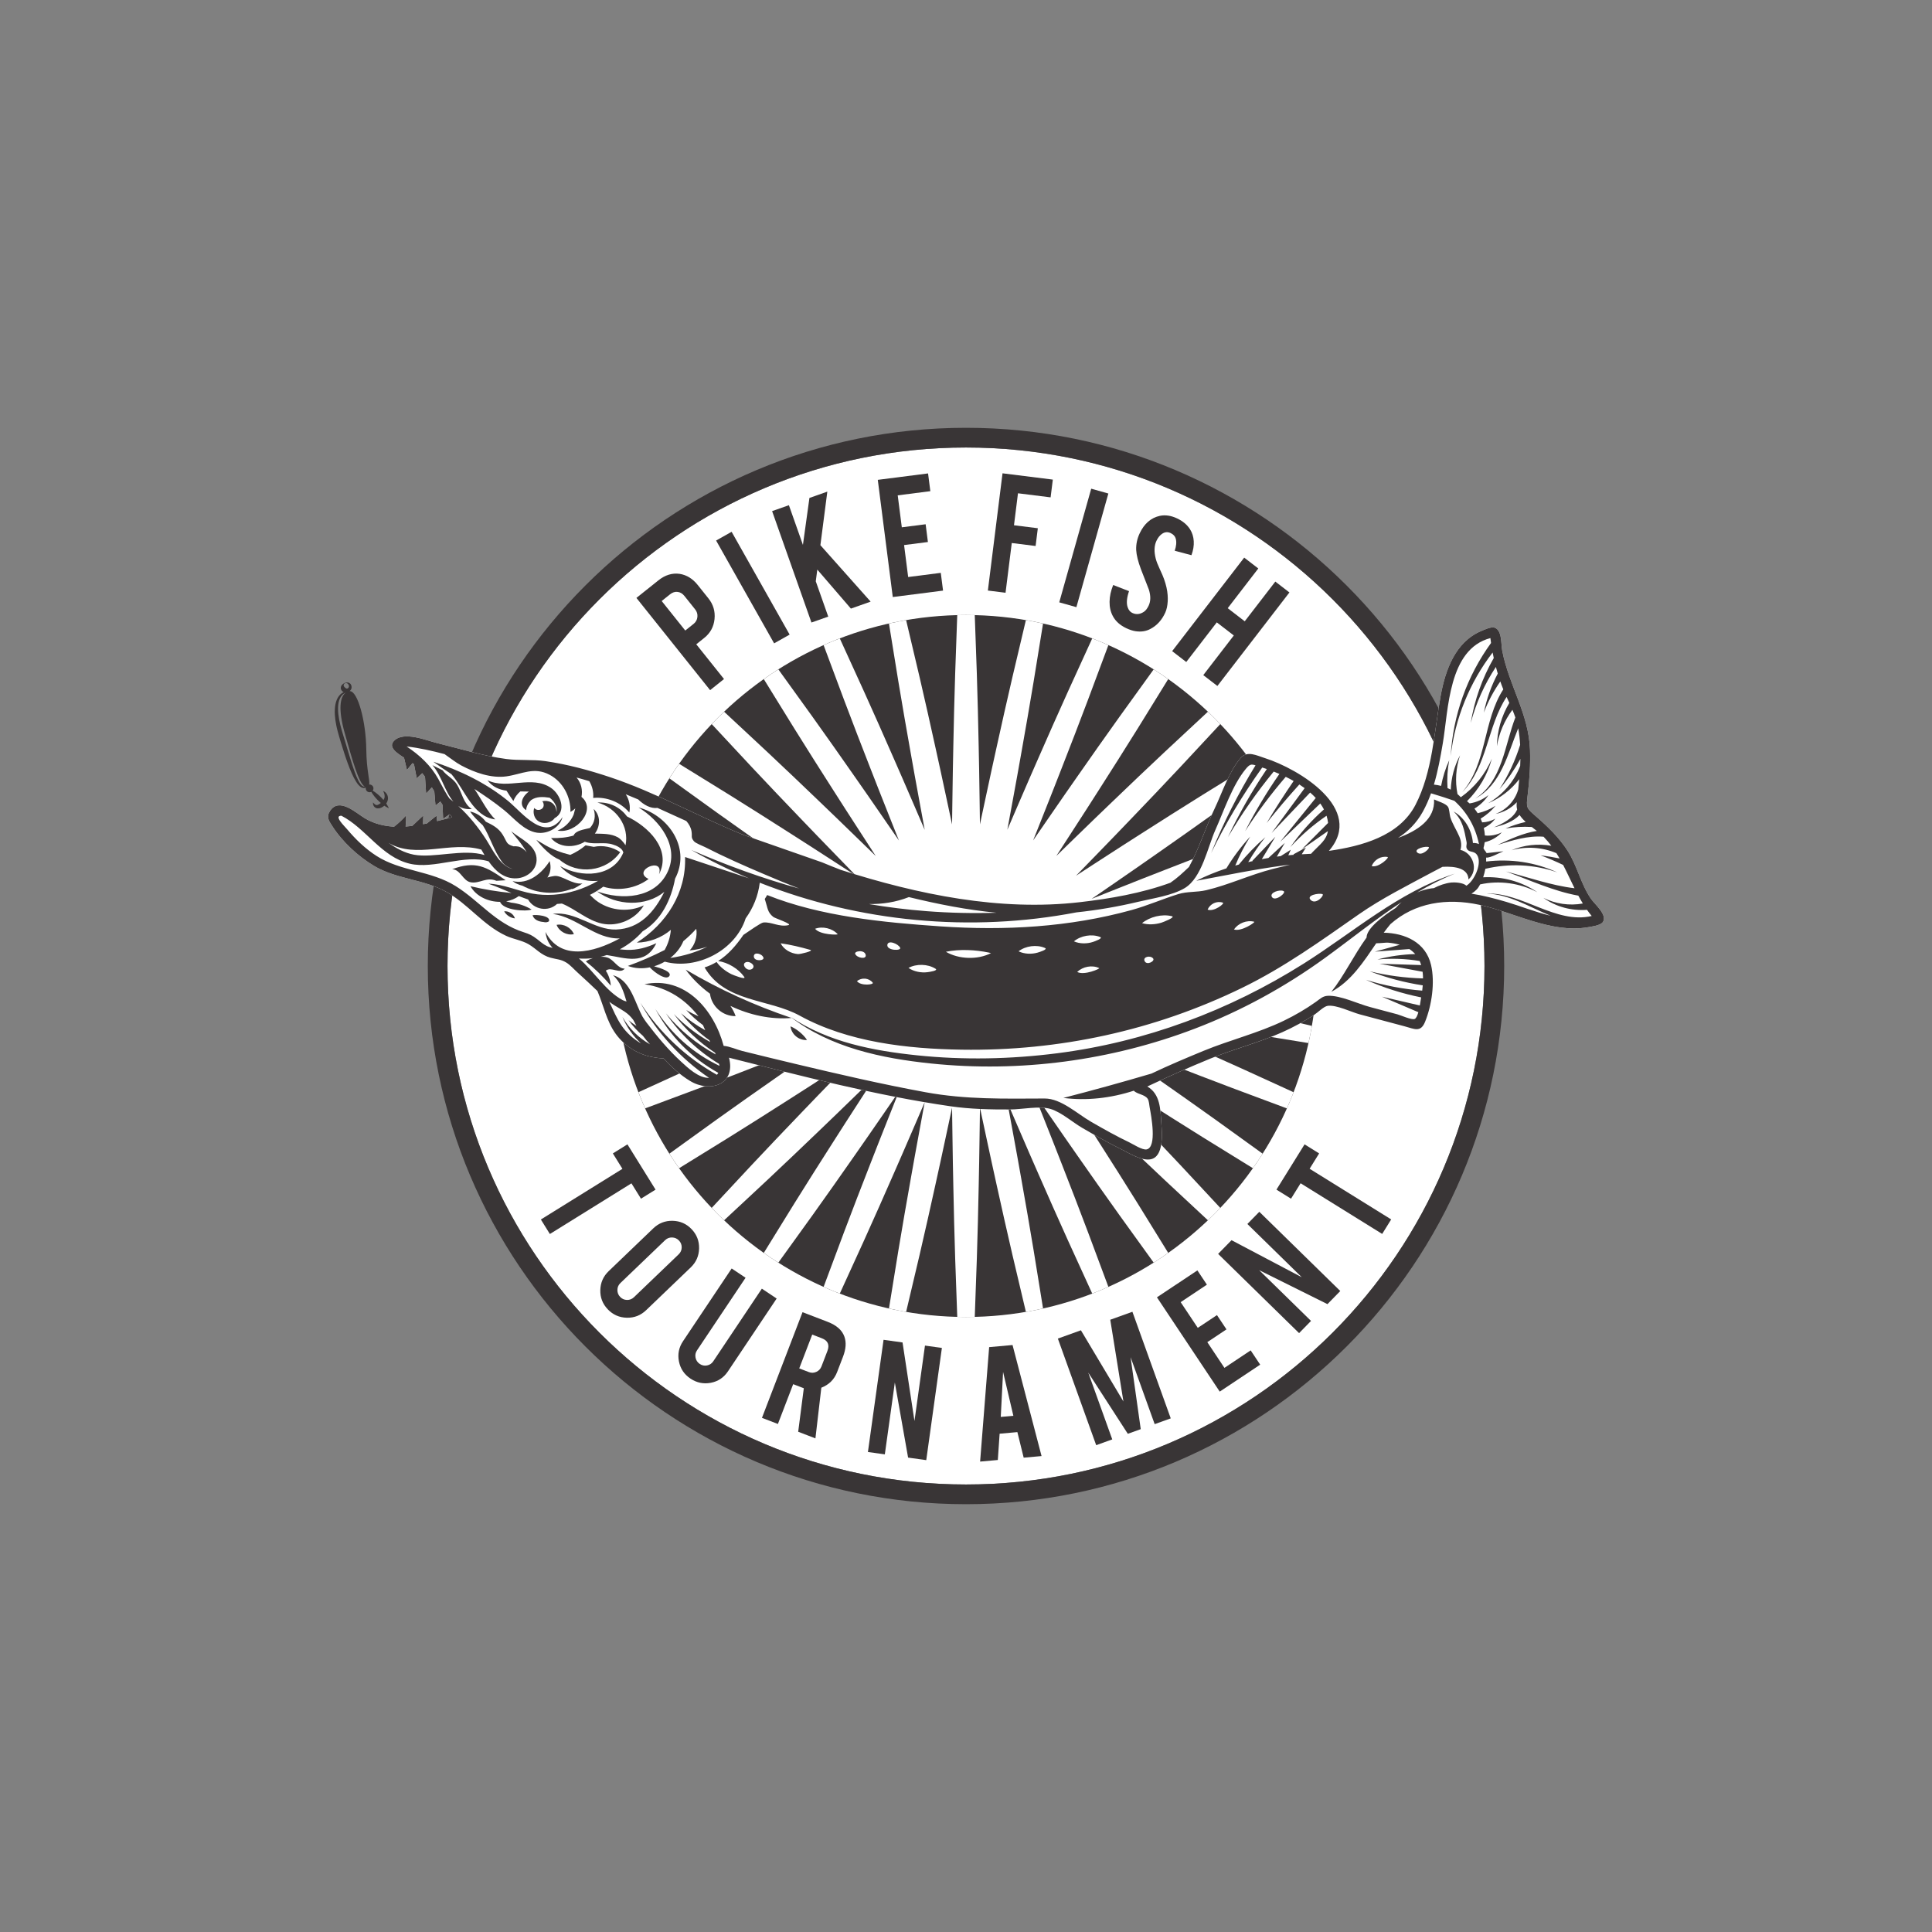 <?xml version="1.0" encoding="UTF-8" standalone="no"?>
<!-- Created with Inkscape (http://www.inkscape.org/) -->

<svg
   xmlns:dc="http://purl.org/dc/elements/1.1/"
   xmlns:cc="http://creativecommons.org/ns#"
   xmlns:rdf="http://www.w3.org/1999/02/22-rdf-syntax-ns#"
   xmlns:svg="http://www.w3.org/2000/svg"
   xmlns="http://www.w3.org/2000/svg"
   xmlns:sodipodi="http://sodipodi.sourceforge.net/DTD/sodipodi-0.dtd"
   xmlns:inkscape="http://www.inkscape.org/namespaces/inkscape"
   id="svg2"
   version="1.1"
   inkscape:version="0.91 r13725"
   xml:space="preserve"
   width="1225"
   height="1225"
   viewBox="0 0 1225 1225"
   sodipodi:docname="logo_5.svg"><rect x="0" y="0" width="1225" height="1225" fill="#808080" stroke="none"/><defs
     id="defs6" /><sodipodi:namedview
     pagecolor="#ffffff"
     bordercolor="#666666"
     borderopacity="1"
     objecttolerance="10"
     gridtolerance="10"
     guidetolerance="10"
     inkscape:pageopacity="0"
     inkscape:pageshadow="2"
     inkscape:window-width="1315"
     inkscape:window-height="744"
     id="namedview4"
     showgrid="false"
     inkscape:zoom="0.19265306"
     inkscape:cx="-155.72034"
     inkscape:cy="612.5"
     inkscape:window-x="51"
     inkscape:window-y="24"
     inkscape:window-maximized="1"
     inkscape:current-layer="g10" /><g
     id="g10"
     inkscape:groupmode="layer"
     inkscape:label="ink_ext_XXXXXX"
     transform="matrix(1.25,0,0,-1.25,0,1225)"><g
       id="g12"
       transform="scale(0.1,0.1)"><path
         d="M 6759.69,6759.69 C 6283.59,7235.71 5626.41,7529.97 4900,7530 4173.58,7529.98 3516.4,7235.71 3040.31,6759.69 2564.29,6283.6 2270.02,5626.41 2270,4900 2270.02,4173.59 2564.29,3516.4 3040.31,3040.31 3516.4,2564.29 4173.58,2270.02 4900,2270 c 726.41,0.02 1383.59,294.29 1859.69,770.31 476.01,476.09 770.29,1133.28 770.31,1859.69 -0.03,726.42 -294.3,1383.6 -770.31,1859.69"
         style="fill:#ffffff;fill-opacity:1;fill-rule:nonzero;stroke:none"
         id="path14"
         inkscape:connector-curvature="0" /><path
         d="M 6759.69,3040.31 C 6283.59,2564.29 5626.41,2270.02 4900,2270 4173.58,2270.02 3516.4,2564.29 3040.31,3040.31 2564.29,3516.4 2270.02,4173.59 2270,4900 c 0.02,726.41 294.29,1383.6 770.31,1859.69 C 3516.4,7235.71 4173.58,7529.98 4900,7530 5626.41,7529.97 6283.59,7235.71 6759.69,6759.69 7235.7,6283.6 7529.97,5626.42 7530,4900 7529.98,4173.59 7235.7,3516.4 6759.69,3040.31 Z M 6830.4,6830.4 C 6336.52,7324.36 5653.71,7630.02 4900,7630 4146.29,7630.02 3463.47,7324.36 2969.6,6830.4 2475.64,6336.53 2169.97,5653.71 2170,4900 2169.98,4146.29 2475.64,3463.47 2969.6,2969.6 3463.47,2475.64 4146.28,2169.98 4900,2170 c 753.71,-0.02 1436.52,305.64 1930.4,799.6 493.96,493.87 799.62,1176.69 799.6,1930.4 0.02,753.71 -305.64,1436.53 -799.6,1930.4"
         style="fill:#393536;fill-opacity:1;fill-rule:nonzero;stroke:none"
         id="path16"
         inkscape:connector-curvature="0" /><path
         d="M 4900,6680.37 C 3916.72,6680.35 3119.64,5883.28 3119.63,4900 3119.64,3916.72 3916.71,3119.64 4900,3119.63 5883.28,3119.64 6680.35,3916.72 6680.37,4900 6680.35,5883.28 5883.28,6680.35 4900,6680.37"
         style="fill:#393536;fill-opacity:1;fill-rule:nonzero;stroke:none"
         id="path18"
         inkscape:connector-curvature="0" /><path
         d="m 5770.09,4831.34 c 87.57,1.08 169.49,2.72 245.83,4.31 122.27,2.37 242.66,5.44 368.25,9.41 l 295.63,10.54 c 0.37,14.76 0.57,29.55 0.57,44.4 0,14.84 -0.2,29.64 -0.57,44.39 l -295.84,10.55 c -125.38,3.96 -245.77,7.04 -367.96,9.4 -76.42,1.6 -158.34,3.24 -245.8,4.31 l -37.88,0.56 c -37.2,0.54 -75.03,1.1 -113.49,1.59 36.67,7.78 72.72,15.51 108.2,23.1 l 39.28,8.41 c 87.16,18.47 169.7,36.62 240.14,52.17 119.51,26.18 236.92,52.67 359.15,81.02 l 288.84,68.27 c -5.03,29.27 -10.77,58.29 -17.21,87.05 l -293.28,-47.57 c -124.06,-20.64 -242.66,-41.09 -362.53,-62.54 -71.6,-12.69 -155.24,-27.59 -241.79,-43.69 L 5702,5130.1 c -36.32,-6.67 -73.25,-13.45 -110.78,-20.42 35,15.01 69.4,29.86 103.23,44.46 l 35.69,15.39 c 82.54,35.4 159.69,69.2 225.46,98.07 111.28,48.63 221.33,97.53 336.62,149.6 l 269.44,123.03 c -10.67,27.68 -22.01,55.03 -34,82.02 l -277.69,-103.6 c -117.28,-44.3 -229.69,-87.52 -343.55,-132.13 -71.63,-27.95 -148.3,-57.92 -228.73,-90.08 l -37.06,-14.71 c -33.98,-13.5 -68.53,-27.22 -103.63,-41.24 30.72,21.1 60.91,41.91 90.62,62.4 l 33.59,23.16 c 73.93,50.73 143.01,98.94 201.9,140.09 100.02,69.67 198.36,139.06 300.8,212.29 l 240.73,173.55 c -15.85,25 -32.29,49.59 -49.33,73.73 l -252.63,-156.02 c -106.85,-66.63 -208.6,-130.91 -311.01,-196.51 -60.74,-38.78 -131.83,-84.23 -206.66,-132.9 l -33.72,-21.83 c -30.49,-19.73 -61.48,-39.78 -92.93,-60.22 26.72,27.39 52.93,54.39 78.72,80.95 l 26.72,27.52 c 61.1,62.63 117.9,121.74 170.78,176.87 85.02,88.38 167.97,175.69 253.73,267.04 l 201.58,216.51 c -20.4,21.44 -41.33,42.37 -62.77,62.77 l -216.65,-201.72 c -91.21,-85.62 -178.52,-168.57 -266.84,-253.54 -52.45,-50.32 -113.7,-109.15 -176.86,-170.77 l -27.53,-26.73 c -26.57,-25.8 -53.6,-52.04 -81.01,-78.77 20.44,31.45 40.49,62.44 60.23,92.93 l 21.76,33.64 c 48.74,74.91 94.18,146 132.91,206.67 65.98,103 130.27,204.75 196.67,311.25 l 155.95,252.43 c -24.14,17.05 -48.72,33.48 -73.72,49.33 l -173.71,-240.87 c -72.65,-101.61 -142.05,-199.95 -212.14,-300.57 -41.19,-58.95 -89.39,-128.04 -140.08,-201.88 l -23.17,-33.61 c -20.5,-29.72 -41.33,-59.94 -62.44,-90.68 14.02,35.1 27.74,69.65 41.24,103.63 l 14.68,36.96 c 32.19,80.52 62.16,157.19 90.08,228.76 44.62,113.89 87.86,226.29 132.23,343.81 l 103.53,277.5 c -27,11.99 -54.34,23.32 -82.02,34 l -123.11,-269.64 c -51.98,-115.09 -100.89,-225.14 -149.48,-336.35 -28.81,-65.62 -62.53,-142.59 -98.06,-225.45 l -15.44,-35.77 c -14.6,-33.84 -29.44,-68.23 -44.46,-103.23 6.97,37.53 13.75,74.46 20.43,110.78 l 6.89,37.52 c 16.31,87.67 31.12,170.84 43.69,241.82 21.46,119.93 41.93,238.54 62.59,362.82 l 47.54,293.07 c -28.76,6.44 -57.78,12.18 -87.05,17.21 l -68.32,-289.05 c -28.3,-122.02 -54.79,-239.44 -80.96,-358.88 -15.55,-70.51 -33.71,-153.05 -52.16,-240.11 l -8.42,-39.37 c -7.63,-35.58 -15.37,-71.74 -23.18,-108.52 -0.42,33.19 -0.9,65.89 -1.36,98.09 l -0.78,53.49 c -1.06,86.51 -2.76,170.06 -4.27,243.78 l -0.04,2.05 c -2.36,121.66 -5.5,245.48 -9.37,368.23 l -10.48,295.66 c -14.77,0.36 -29.58,0.56 -44.43,0.56 -14.85,0 -29.66,-0.2 -44.42,-0.56 l -10.49,-295.86 c -3.87,-122.55 -7.01,-246.37 -9.37,-367.98 l -0.04,-2.1 c -1.51,-73.72 -3.21,-157.27 -4.27,-243.7 l -0.78,-53.57 c -0.46,-32.31 -0.94,-65.12 -1.37,-98.41 -6.69,31.52 -13.34,62.6 -19.89,93.19 l -11.75,54.91 c -17.94,84.78 -35.95,166.52 -51.84,238.65 l -0.33,1.49 c -26.15,119.36 -52.62,236.77 -80.98,359.13 l -68.23,288.89 c -29.26,-5.03 -58.28,-10.78 -87.03,-17.22 l 47.58,-293.3 c 20.15,-121.13 41.21,-243.12 62.57,-362.53 l 0.2,-1.15 c 12.95,-72.82 27.62,-155.37 43.5,-240.64 0,0 21.46,-116.71 27.45,-149.01 -12.94,30.15 -25.74,59.83 -38.36,89.07 l -21.75,50.43 c -34.54,80.58 -68.3,157.58 -98.06,225.46 -48.51,111.02 -98.8,224.21 -149.57,336.63 l -122.98,269.48 c -27.7,-10.68 -55.06,-22.02 -82.07,-34.02 l 103.66,-277.68 c 44.17,-116.9 87.41,-229.29 132.17,-343.55 25.37,-64.97 56.93,-145.83 90.08,-228.74 l 20.16,-50.73 c 11.81,-29.72 23.8,-59.89 36.01,-90.5 -18.3,26.64 -36.38,52.87 -54.2,78.71 l -31.7,46 c -50.04,72.93 -97.9,141.47 -140.1,201.9 -69.24,99.42 -140.61,200.57 -212.25,300.81 l -173.52,240.78 c -25.02,-15.86 -49.62,-32.31 -73.78,-49.36 l 156.09,-252.61 c 64.78,-103.88 130.92,-208.53 196.54,-310.99 37.57,-58.81 84.34,-132 132.91,-206.66 l 29.65,-45.79 c 17.3,-26.73 34.87,-53.87 52.74,-81.38 -23.44,22.85 -46.57,45.31 -69.37,67.45 l -39.55,38.44 c -62.35,60.83 -123.02,119.07 -176.88,170.78 -88.52,85.16 -175.8,168.11 -267,253.76 l -216.46,201.64 c -21.47,-20.43 -42.42,-41.38 -62.85,-62.85 l 201.79,-216.6 c 84.26,-89.74 169.59,-179.53 253.58,-266.83 l 1.88,-1.96 c 50.94,-53.06 108.68,-113.2 168.87,-174.9 l 38.5,-39.6 c 22.14,-22.8 44.61,-45.93 67.45,-69.37 -27.51,17.87 -54.65,35.44 -81.38,52.73 l -45.72,29.61 c -73.59,47.88 -144.33,93.08 -206.68,132.92 -102.47,65.64 -207.13,131.78 -311.22,196.68 l -252.43,155.98 c -17.05,-24.15 -33.5,-48.76 -49.36,-73.77 l 240.94,-173.64 c 100.08,-71.53 201.23,-142.89 301.19,-212.52 60.76,-42.41 129.62,-90.49 201.28,-139.66 l 44.08,-30.38 c 26.49,-18.26 53.37,-36.8 80.69,-55.57 -30.6,12.22 -60.77,24.2 -90.48,36.01 l -50.66,20.13 c -82,32.8 -160,63.25 -228.77,90.08 -114.3,44.79 -226.7,88.03 -343.78,132.28 l -277.51,103.53 c -11.99,-26.99 -23.33,-54.34 -34,-82.02 l 269.66,-123.06 c 112.23,-50.69 225.43,-100.98 336.39,-149.47 67.93,-29.78 144.94,-63.54 225.43,-98.04 l 49.94,-21.54 c 29.43,-12.69 59.3,-25.58 89.64,-38.61 -32.26,5.99 -64.07,11.84 -95.41,17.59 l -53.51,9.84 c -85.35,15.9 -167.9,30.57 -240.72,43.52 l -1.11,0.19 c -119.45,21.37 -241.44,42.42 -362.78,62.62 l -293.09,47.54 c -6.45,-28.75 -12.19,-57.77 -17.22,-87.04 l 289.08,-68.27 c 119.28,-27.65 240.04,-54.89 358.89,-80.93 72.34,-15.94 154.34,-34 240.1,-52.15 l 54.99,-11.77 c 30.6,-6.55 61.67,-13.2 93.2,-19.89 -33.3,-0.43 -66.11,-0.91 -98.41,-1.38 l -53.49,-0.77 c -86.51,-1.06 -170.07,-2.76 -243.79,-4.28 l -2.04,-0.04 c -121.66,-2.35 -245.49,-5.49 -368.23,-9.36 l -295.66,-10.48 c -0.36,-14.77 -0.56,-29.58 -0.56,-44.43 0,-14.85 0.2,-29.66 0.56,-44.42 l 295.85,-10.49 c 122.55,-3.87 246.38,-7.02 367.98,-9.37 l 2.1,-0.04 c 73.72,-1.51 157.28,-3.21 243.7,-4.28 l 53.58,-0.77 c 32.3,-0.47 65.12,-0.94 98.41,-1.37 -31.46,-6.68 -62.45,-13.32 -92.99,-19.86 l -55.11,-11.79 c -83.66,-17.7 -160.96,-34.72 -235.7,-51.18 l -4.45,-0.97 c -118.89,-26.06 -239.65,-53.29 -359.13,-80.99 l -288.88,-68.23 c 5.03,-29.26 10.77,-58.28 17.21,-87.03 l 293.3,47.57 c 121.14,20.16 243.13,41.22 362.53,62.57 l 1.16,0.21 c 72.82,12.95 155.37,27.62 240.64,43.49 l 53.59,9.87 c 31.34,5.75 63.15,11.6 95.41,17.59 -30.34,-13.03 -60.21,-25.92 -89.64,-38.62 l -49.85,-21.49 c -80.58,-34.54 -157.59,-68.3 -225.47,-98.07 -111.05,-48.52 -224.24,-98.82 -336.63,-149.56 l -269.47,-122.98 c 10.67,-27.68 22.01,-55.03 34,-82.02 l 277.7,103.6 c 116.89,44.17 229.29,87.42 343.54,132.18 68.82,26.86 146.82,57.31 228.74,90.08 l 50.74,20.16 c 29.71,11.8 59.89,23.79 90.48,36 -27.32,-18.76 -54.21,-37.3 -80.69,-55.56 l -44,-30.34 c -71.74,-49.21 -140.6,-97.29 -201.91,-140.09 -99.41,-69.24 -200.56,-140.61 -300.81,-212.25 l -240.77,-173.52 c 15.86,-25.02 32.31,-49.62 49.36,-73.78 l 252.59,156.08 c 103.93,64.8 208.59,130.95 311.01,196.55 62.4,39.88 133.14,85.07 206.66,132.9 l 45.79,29.66 c 26.73,17.3 53.87,34.86 81.38,52.74 -22.85,-23.44 -45.31,-46.58 -67.45,-69.37 l -38.44,-39.55 C 4176,4271.5 4118.26,4211.36 4067.32,4158.31 l -1.85,-1.93 c -84.02,-87.34 -169.35,-177.12 -253.76,-267.01 l -201.64,-216.45 c 20.42,-21.47 41.38,-42.42 62.84,-62.85 l 216.61,201.78 c 91.06,85.5 178.34,168.46 267.2,253.95 53.52,51.38 114.19,109.62 176.48,170.39 l 39.61,38.5 c 22.8,22.13 45.93,44.6 69.37,67.45 -17.87,-27.51 -35.44,-54.65 -52.74,-81.38 l -29.61,-45.72 c -48.61,-74.73 -95.38,-147.92 -132.92,-206.69 -65.65,-102.5 -131.79,-207.15 -196.68,-311.2 l -155.98,-252.44 c 24.15,-17.05 48.76,-33.5 73.78,-49.36 l 173.64,240.94 c 71.52,100.07 142.89,201.23 212.1,300.59 42.23,60.48 90.09,129.03 140.08,201.88 l 31.75,46.07 c 17.82,25.84 35.9,52.07 54.2,78.71 -12.21,-30.6 -24.2,-60.78 -36.01,-90.5 l -20.13,-50.65 c -33.18,-82.99 -64.74,-163.85 -90.09,-228.77 -44.78,-114.31 -88.02,-226.7 -132.27,-343.79 l -103.58,-277.48 c 27.01,-12 54.37,-23.34 82.07,-34.02 l 123.06,269.66 c 50.69,112.23 100.98,225.43 149.46,336.38 29.79,67.94 63.55,144.94 98.05,225.44 l 21.79,50.52 c 12.62,29.24 25.42,58.93 38.36,89.06 -5.99,-32.29 -27.43,-148.92 -27.43,-148.92 -15.9,-85.36 -30.57,-167.9 -43.52,-240.73 l -0.19,-1.1 c -21.37,-119.45 -42.43,-241.45 -62.62,-362.78 l -47.55,-293.09 c 28.76,-6.44 57.78,-12.19 87.04,-17.22 l 68.28,289.08 c 28.31,122.16 54.78,239.58 80.92,358.88 l 0.34,1.55 c 15.89,72.13 33.9,153.86 51.82,238.56 0,0 24.92,116.46 31.6,147.87 0.48,-38.58 1.04,-76.5 1.59,-113.82 l 0.55,-37.76 c 1.08,-87.57 2.72,-169.49 4.31,-245.83 2.37,-122.28 5.44,-242.67 9.41,-368.25 l 10.54,-295.64 c 14.76,-0.36 29.56,-0.56 44.4,-0.56 14.84,0 29.64,0.2 44.39,0.56 l 10.55,295.84 c 3.97,125.38 7.04,245.77 9.41,367.97 1.59,76.42 3.23,158.34 4.3,245.8 l 0.56,37.87 c 0.55,37.21 1.1,75.03 1.59,113.5 7.78,-36.67 15.51,-72.73 23.11,-108.2 l 8.4,-39.28 c 18.47,-87.16 36.63,-169.7 52.17,-240.14 26.18,-119.51 52.67,-236.92 81.02,-359.15 l 68.27,-288.85 c 29.27,5.04 58.29,10.78 87.05,17.22 l -47.57,293.28 c -20.63,124.06 -41.1,242.68 -62.55,362.52 -12.58,71.07 -27.39,154.23 -43.68,241.8 l -6.91,37.63 c -6.68,36.31 -13.46,73.25 -20.43,110.78 15.02,-35 29.86,-69.4 44.46,-103.24 l 15.4,-35.68 c 35.57,-82.95 69.29,-159.91 98.06,-225.46 48.63,-111.29 97.54,-221.34 149.61,-336.62 l 123.02,-269.44 c 27.68,10.67 55.03,22 82.02,34 l -103.6,277.69 c -44.3,117.32 -87.54,229.72 -132.13,343.55 -27.95,71.63 -57.92,148.3 -90.07,228.73 l -14.72,37.05 c -13.5,34 -27.22,68.54 -41.24,103.64 21.11,-30.76 41.94,-60.96 62.44,-90.69 l 23.12,-33.52 c 50.74,-73.93 98.94,-143.01 140.09,-201.9 70.13,-100.68 139.53,-199.02 212.3,-300.8 l 173.58,-240.71 c 25,15.86 49.59,32.29 73.73,49.33 l -156.05,252.61 c -66.3,106.33 -130.59,208.08 -196.52,311.01 -38.78,60.74 -84.22,131.82 -132.9,206.66 l -21.82,33.72 c -19.74,30.49 -39.79,61.47 -60.23,92.93 27.41,-26.73 54.44,-52.97 81.01,-78.77 l 27.46,-26.67 c 62.64,-61.1 121.75,-117.9 176.87,-170.78 88.38,-85.02 175.69,-167.97 267.05,-253.73 l 216.5,-201.59 c 21.44,20.41 42.37,41.34 62.77,62.78 l -201.72,216.65 c -85.62,91.21 -168.57,178.51 -253.54,266.83 -52.93,55.19 -109.73,114.3 -170.76,176.87 l -26.74,27.53 c -25.8,26.57 -52.04,53.59 -78.77,81.01 31.45,-20.44 62.44,-40.49 92.93,-60.23 l 33.64,-21.77 c 74.91,-48.73 146,-94.18 206.67,-132.91 103,-65.97 204.75,-130.26 311.25,-196.67 l 252.46,-155.9 c 17.04,24.14 33.48,48.72 49.33,73.72 l -240.91,173.68 c -102.26,73.1 -200.6,142.5 -300.56,212.13 -58.95,41.19 -128.03,89.39 -201.88,140.07 l -33.6,23.18 c -29.73,20.5 -59.95,41.33 -90.69,62.44 35.1,-14.02 69.65,-27.74 103.63,-41.24 l 36.96,-14.68 c 80.53,-32.2 157.2,-62.17 228.76,-90.09 113.89,-44.62 226.3,-87.85 343.82,-132.22 l 277.49,-103.53 c 11.99,26.99 23.32,54.33 34,82.01 l -269.64,123.12 c -115.09,51.98 -225.14,100.89 -336.35,149.48 -65.84,28.91 -142.99,62.71 -225.45,98.06 l -35.77,15.44 c -33.83,14.6 -68.23,29.44 -103.23,44.46 37.53,-6.97 74.46,-13.75 110.78,-20.43 l 37.52,-6.89 c 86.66,-16.13 170.3,-31.02 241.83,-43.71 120.03,-21.46 238.63,-41.92 362.81,-62.57 l 293.07,-47.54 c 6.44,28.76 12.18,57.78 17.21,87.04 l -289.05,68.33 c -122.02,28.3 -239.43,54.78 -358.88,80.96 -70.5,15.55 -153.04,33.71 -240.1,52.15 l -39.38,8.43 c -35.48,7.6 -71.53,15.32 -108.2,23.11 38.46,0.49 76.29,1.04 113.49,1.59 l 37.77,0.55"
         style="fill:#ffffff;fill-opacity:1;fill-rule:nonzero;stroke:none"
         id="path20"
         inkscape:connector-curvature="0" /><path
         d="m 3471.76,6776.93 c -9.75,12.19 -21.28,19.09 -34.58,20.69 -13.31,1.61 -26.08,-2.47 -38.26,-12.21 l -42.57,-34.01 119.62,-149.72 42.57,34 c 11.2,8.96 17.53,20.54 19.01,34.77 1.48,14.23 -2.26,26.95 -11.2,38.15 l -54.59,68.33 z m -132.29,79.04 c 34.36,27.46 70.38,38.5 108.1,33.15 35.43,-5.55 65.97,-24.38 91.62,-56.49 l 54.29,-67.94 c 24.66,-30.87 34.98,-65.86 30.94,-104.97 -4.03,-39.11 -21.35,-70.88 -51.97,-95.35 l -40.7,-32.52 140.8,-176.23 -70.57,-56.37 -373.77,467.84 111.26,88.88"
         style="fill:#393536;fill-opacity:1;fill-rule:nonzero;stroke:none"
         id="path22"
         inkscape:connector-curvature="0" /><path
         d="m 4005.36,6581 -78.67,-44.38 -294.27,521.52 78.66,44.4 294.28,-521.54"
         style="fill:#393536;fill-opacity:1;fill-rule:nonzero;stroke:none"
         id="path24"
         inkscape:connector-curvature="0" /><path
         d="m 4137.98,6851.44 63.25,-179.13 -85.18,-30.08 -199.53,565.11 85.18,30.07 71.12,-201.44 32.98,238.2 90.8,32.06 -35.19,-271.66 254.86,-286.34 -100.13,-35.35 -170.43,197.86 -7.73,-59.3"
         style="fill:#393536;fill-opacity:1;fill-rule:nonzero;stroke:none"
         id="path26"
         inkscape:connector-curvature="0" /><path
         d="m 4528.57,6771.54 -76.04,594.45 255.04,32.62 11.52,-90.07 -165.44,-21.16 20.73,-162.12 120.89,15.46 11.52,-90.07 -120.88,-15.46 20.74,-162.13 165.44,21.17 11.52,-90.07 -255.04,-32.62"
         style="fill:#393536;fill-opacity:1;fill-rule:nonzero;stroke:none"
         id="path28"
         inkscape:connector-curvature="0" /><path
         d="m 5100.57,6793.27 -89.63,11.2 74.34,594.67 255.13,-31.9 -11.26,-90.09 -165.5,20.69 -20.28,-162.19 120.93,-15.12 -11.26,-90.09 -120.93,15.11 -31.54,-252.28"
         style="fill:#393536;fill-opacity:1;fill-rule:nonzero;stroke:none"
         id="path30"
         inkscape:connector-curvature="0" /><path
         d="m 5459.95,6720.2 -86.95,24.47 162.14,576.44 86.95,-24.45 -162.14,-576.46"
         style="fill:#393536;fill-opacity:1;fill-rule:nonzero;stroke:none"
         id="path32"
         inkscape:connector-curvature="0" /><path
         d="m 5910.89,6692.87 c -17.27,-38.02 -42.31,-65.65 -75.12,-82.91 -21.83,-11.89 -46.61,-15.86 -74.34,-11.92 -14.88,2.09 -30.95,7.22 -48.24,15.4 -31.97,15.1 -54.73,35.54 -68.28,61.32 -11.44,21.27 -17.01,45.48 -16.68,72.64 0.31,27.15 6.42,55.55 18.3,85.17 l 80.44,-31.14 c -11.46,-33.19 -13.91,-60.02 -7.36,-80.46 4.73,-15.34 13.56,-25.72 26.51,-31.13 18.14,-7.86 36.56,-5.8 55.25,6.17 9.42,5.77 17.81,16.45 25.17,32.01 10.63,22.5 10.96,49.67 1,81.54 -8.93,22.9 -22.29,57.25 -40.11,103.06 -14.69,39.04 -22.73,71.59 -24.16,97.66 -1.06,29.07 4.87,57.3 17.82,84.69 23.29,49.3 57.5,78.82 102.62,88.54 27.67,5.62 56.63,1.28 86.88,-13.01 29.09,-13.74 50.95,-32.01 65.56,-54.77 11.37,-17.71 17.74,-37.98 19.1,-60.82 1.36,-22.84 -2.53,-46.55 -11.67,-71.12 l -84.95,22.68 c 8.18,23.27 10,43.56 5.49,60.84 -3.28,12.47 -11.97,22.04 -26.08,28.71 -14.98,7.07 -29.5,5.82 -43.53,-3.75 -11.38,-7.66 -20.8,-19.42 -28.29,-35.26 -11.71,-24.78 -12.96,-55.02 -3.75,-90.72 3.44,-13.62 10.09,-30.85 19.96,-51.72 11.53,-24.84 18.82,-41.85 21.88,-51.04 10.63,-29.69 16.79,-56.92 18.49,-81.68 0.82,-11.68 0.99,-22.14 0.48,-31.41 -1.34,-22.98 -5.48,-42.17 -12.39,-57.57"
         style="fill:#393536;fill-opacity:1;fill-rule:nonzero;stroke:none"
         id="path34"
         inkscape:connector-curvature="0" /><path
         d="m 6172.12,6643.06 -154.85,-201.04 -71.57,55.12 365.41,474.4 71.57,-55.12 -155.15,-201.42 86.32,-66.5 155.14,201.43 71.57,-55.12 -365.41,-474.4 -71.57,55.11 154.86,201.05 -86.32,66.49"
         style="fill:#393536;fill-opacity:1;fill-rule:nonzero;stroke:none"
         id="path36"
         inkscape:connector-curvature="0" /><path
         d="m 3251.34,3719.69 73.95,45.92 -142.63,229.66 -73.96,-45.94 48.59,-78.23 -413.76,-256.99 45.69,-73.58 413.77,257 48.35,-77.84"
         style="fill:#393536;fill-opacity:1;fill-rule:nonzero;stroke:none"
         id="path38"
         inkscape:connector-curvature="0" /><path
         d="m 3442.58,3437.52 -226.87,-217.59 c -9.92,-9.51 -21.68,-14.13 -35.28,-13.85 -13.6,0.28 -25.17,5.39 -34.69,15.31 -9.51,9.93 -14.18,21.74 -14,35.45 0.17,13.72 5.23,25.34 15.14,34.86 l 226.87,217.57 c 9.92,9.52 21.73,14.09 35.44,13.69 13.71,-0.39 25.33,-5.55 34.84,-15.47 9.51,-9.92 14.13,-21.69 13.85,-35.3 -0.28,-13.6 -5.39,-25.16 -15.3,-34.67 z m 103.51,29.75 c 0.89,37.9 -11.87,70.64 -38.3,98.19 -26.01,27.12 -57.97,41.13 -95.86,42.03 -37.91,0.89 -70.63,-11.88 -98.18,-38.3 l -226.2,-216.96 c -27.34,-26.22 -41.51,-58.22 -42.51,-96 -1.01,-37.79 11.7,-70.46 38.13,-98.02 26.22,-27.33 58.29,-41.46 96.19,-42.36 37.89,-0.89 70.62,11.86 98.18,38.3 l 226.19,216.95 c 27.33,26.21 41.46,58.27 42.36,96.17"
         style="fill:#393536;fill-opacity:1;fill-rule:nonzero;stroke:none"
         id="path40"
         inkscape:connector-curvature="0" /><path
         d="m 3864.5,3263.32 -246.36,-368.29 c -7.63,-11.43 -18.13,-18.47 -31.48,-21.12 -13.35,-2.64 -25.73,-0.14 -37.16,7.5 -11.42,7.64 -18.53,18.18 -21.31,31.61 -2.77,13.44 -0.33,25.86 7.31,37.29 l 246.36,368.29 -70.46,47.14 -246.87,-369.06 c -21.06,-31.49 -27.93,-65.66 -20.62,-102.52 7.31,-36.87 26.83,-65.92 58.58,-87.15 31.47,-21.06 65.69,-28.15 102.65,-21.26 36.95,6.89 66.13,26.34 87.53,58.33 l 246.86,369.05 -75.03,50.19"
         style="fill:#393536;fill-opacity:1;fill-rule:nonzero;stroke:none"
         id="path42"
         inkscape:connector-curvature="0" /><path
         d="m 4197.02,2947.3 -30.06,-78.28 c -4.92,-12.83 -13.63,-22.09 -26.11,-27.76 -12.49,-5.69 -25.15,-6.06 -37.99,-1.13 l -48.76,18.72 65.86,171.54 48.76,-18.72 c 30.8,-11.83 40.24,-33.28 28.3,-64.37 z m 1.26,147.75 -127.48,48.94 -205.78,-535.99 80.85,-31.05 77.52,201.91 46.63,-17.9 c 2.56,-0.98 4.98,-1.91 7.27,-2.79 l -28.5,-220.73 87.43,-33.57 29.95,256.99 c 38.88,15.17 65.6,41.73 80.16,79.66 l 29.89,77.85 c 14.89,38.78 17.23,72.57 7.01,101.36 -11.58,32.91 -39.89,58.02 -84.95,75.32"
         style="fill:#393536;fill-opacity:1;fill-rule:nonzero;stroke:none"
         id="path44"
         inkscape:connector-curvature="0" /><path
         d="m 4638.62,2592.12 -60.52,398.33 -96.3,13.41 -79.3,-569.1 85.77,-11.95 50.78,364.42 67.22,-380.86 92.13,-12.84 79.3,569.1 -85.79,11.96 -53.29,-382.47"
         style="fill:#393536;fill-opacity:1;fill-rule:nonzero;stroke:none"
         id="path46"
         inkscape:connector-curvature="0" /><path
         d="m 5076.36,2612.72 11.7,228.32 52.19,-222.58 -63.89,-5.74 z m -58.93,354.02 -45.86,-580.57 89.82,8.07 9.15,133.32 90.06,8.08 31.98,-129.63 90.69,8.15 -147.19,563.23 -118.65,-10.65"
         style="fill:#393536;fill-opacity:1;fill-rule:nonzero;stroke:none"
         id="path48"
         inkscape:connector-curvature="0" /><path
         d="m 5631.77,3105.7 66.77,-414.64 -215.63,361.11 -116.94,-42.06 194.44,-540.7 81.49,29.31 -121.87,338.9 200.79,-310.52 65.54,23.56 -51.48,365.2 122.18,-339.77 81.49,29.31 -194.43,540.7 -112.35,-40.4"
         style="fill:#393536;fill-opacity:1;fill-rule:nonzero;stroke:none"
         id="path50"
         inkscape:connector-curvature="0" /><path
         d="m 6210.87,2861.6 -86.88,130.42 97.26,64.77 -48.26,72.47 -97.26,-64.78 -86.86,130.43 133.09,88.64 -48.26,72.46 -205.17,-136.66 318.52,-478.22 205.18,136.65 -48.27,72.46 -133.09,-88.64"
         style="fill:#393536;fill-opacity:1;fill-rule:nonzero;stroke:none"
         id="path52"
         inkscape:connector-curvature="0" /><path
         d="m 6327.27,3591.32 275.99,-270.1 -356.38,187.96 -67.99,-69.49 410.66,-401.89 60.58,61.89 -262.98,257.36 346.3,-172.21 65.06,66.48 -410.67,401.89 -60.57,-61.89"
         style="fill:#393536;fill-opacity:1;fill-rule:nonzero;stroke:none"
         id="path54"
         inkscape:connector-curvature="0" /><path
         d="m 6642.96,3871.5 48.35,77.84 -73.96,45.94 -142.64,-229.65 73.95,-45.94 48.61,78.24 413.76,-256.99 45.69,73.57 -413.76,256.99"
         style="fill:#393536;fill-opacity:1;fill-rule:nonzero;stroke:none"
         id="path56"
         inkscape:connector-curvature="0" /><path
         d="m 8069.02,5242.41 c -51.89,76.54 -68.58,166.51 -117.91,242.96 -41.79,64.76 -98.84,120.49 -156.7,170.84 -53.9,46.9 -53.41,44.63 -44.87,115.31 9.02,74.61 13.91,150.12 11.37,225.28 -6.2,182.74 -106.86,325.93 -140.86,502.25 -6.77,35.14 -0.07,105.26 -40.03,117.63 -16.69,5.16 -52.45,-11.53 -66.43,-17.44 -132.04,-55.87 -182.3,-198.53 -205.97,-329.05 -33.13,-182.58 -40.79,-385.58 -127.88,-553.24 -82.27,-158.4 -273.41,-209.3 -438.83,-232.98 185.76,214.06 -156.21,416.73 -323.29,470.03 -44.63,14.23 -90.49,39.15 -123.51,2.1 -58.75,-65.94 -95.65,-180.01 -133.5,-258.79 -46.08,-95.88 -78.23,-201.92 -129.68,-295.02 -30.26,-28.89 -59.85,-56.7 -94.36,-80.07 -145.77,-53.29 -306.44,-80.85 -459.23,-98.5 -404.63,-46.74 -818.12,38.05 -1211.89,163.66 -31.95,12.36 -63.78,25.05 -95.37,38.32 l -400.24,139.9 c -226.79,92.01 -441.19,213.7 -673.3,291.5 -107.08,35.9 -217.44,65.75 -329.35,81.97 -66.8,9.68 -132.93,2.11 -199.05,10.94 -118.86,15.88 -235.82,52.52 -352.03,81.03 -52.51,12.89 -168.71,62.03 -217.5,11.06 -29.86,-31.2 11.05,-60.56 50.75,-85.13 4.93,-20.89 9.87,-41.77 14.8,-62.66 9.51,11.66 19.01,23.32 28.52,34.98 1.78,-1.34 3.46,-2.67 4.94,-3.97 l 2.37,-2.21 c 4.6,-23.62 9.2,-47.23 13.8,-70.84 9.43,8.6 18.86,17.21 28.29,25.81 4.75,-6.02 9.33,-12.17 13.79,-18.4 1.85,-28.36 3.71,-56.73 5.58,-85.1 9.68,10.59 19.37,21.18 29.05,31.78 4.2,-6.95 8.35,-13.92 12.49,-20.91 2.01,-23.88 4,-47.77 6.01,-71.65 8.28,6.85 16.55,13.71 24.83,20.57 3.56,-5.65 7.18,-11.26 10.88,-16.83 0.99,-23.63 1.98,-47.26 2.98,-70.89 10.93,7.59 21.87,15.18 32.8,22.77 4.28,-5.03 8.67,-9.99 13.24,-14.84 -24.68,-6.39 -50.22,-13.15 -76.24,-19.52 -1.24,9.1 -2.48,18.19 -3.71,27.29 -16.02,-13.04 -32.05,-26.08 -48.07,-39.12 -6.55,-1.36 -13.12,-2.68 -19.7,-3.93 0.33,14.76 0.67,29.51 1.02,44.26 -18.64,-17.63 -37.28,-35.26 -55.92,-52.89 -11.26,-1.37 -22.52,-2.48 -33.74,-3.23 2.02,18.77 2.94,37.65 2.57,56.55 -18.35,-21.07 -38.87,-40.07 -60.94,-57.16 -51.58,2.74 -101.59,14.88 -147.52,42.12 -45.15,26.78 -131.29,109.51 -177.79,37.16 -19.81,-30.82 -5.17,-49.83 10.63,-74.65 51.77,-81.3 132.84,-156.21 215.17,-204.83 112.28,-66.3 248.72,-66.27 363.05,-129.66 112.25,-62.25 186.66,-169.21 305.11,-224.02 35.53,-16.44 81,-23.19 113.57,-42.4 39.97,-23.56 63.06,-55.51 111.86,-68.58 32.45,-8.69 51.19,-7.55 78.35,-23.76 21.38,-12.77 40.58,-35.55 59.12,-52.05 34.01,-30.24 66.8,-61.81 99.9,-93 30.87,-72.42 45.85,-152.12 92.75,-217.22 45.43,-63.05 117.5,-107.43 194.37,-119.16 15,-2.28 32.8,-5.76 47.15,-4.76 41.05,-44.24 85.79,-84.89 135.91,-115.21 100.36,-60.72 232.74,-19.64 197.24,118.13 370.64,-93.4 745.3,-191.75 1123.99,-246.44 100.46,-14.51 200.95,-16.54 302.43,-16.19 59.98,0.21 148.68,19.62 205.06,2.48 53.89,-16.38 111.96,-67.88 160.67,-96.14 65.19,-37.84 130.9,-75.21 198.53,-108.59 38.89,-19.2 98.33,-57.47 144.97,-50.89 72.07,10.18 60.49,134.78 57.22,184.08 -4.62,69.62 -4.94,147.05 -70.99,185.65 106.11,49.93 213.2,97.98 321.76,142.34 118.87,48.56 244.89,80.15 361.9,132.51 56.83,25.42 111.75,55.38 163.9,89.39 17.78,11.6 47.62,42.33 67.76,44.94 44.17,5.71 119.28,-31.83 161.49,-43.09 76.11,-20.31 152.21,-40.61 228.32,-60.92 50,-13.34 81.14,-32.84 103.74,22.99 34.06,84.13 50.78,199.64 30.4,287.9 -26.53,114.91 -131.39,161.76 -240.07,164.05 10.96,14.85 22.24,29.4 34,43.46 124.05,109.83 286.27,133.36 450.27,98.18 177.38,-38.05 364.69,-146.15 550.66,-114.02 17.51,3.03 64.41,8.59 76.51,26.36 24.88,36.54 -41.82,90.57 -61.37,119.42"
         style="fill:#ffffff;fill-opacity:1;fill-rule:nonzero;stroke:none"
         id="path58"
         inkscape:connector-curvature="0" /><path
         d="m 2853.68,5655.51 c -89.47,-132.55 -204.1,22.35 -275.89,81.21 -110.76,90.81 -244.32,155.5 -380.11,199.41 30.12,-21.94 61.01,-42.74 92.19,-63.1 68.46,-79.55 109.75,-216.1 222.35,-229.48 -39.26,37.51 -69.18,100.51 -105.66,154.33 51.8,-33.71 102.84,-68.53 151,-107.61 49.78,-40.41 99.72,-104.26 166.39,-114.09 54.02,-7.96 114.94,25.01 129.73,79.33"
         style="fill:#393536;fill-opacity:1;fill-rule:nonzero;stroke:none"
         id="path60"
         inkscape:connector-curvature="0" /><path
         d="m 3180.84,5658.38 c -33.1,44.4 -84.94,73.93 -150.24,71.04 96.68,-27.57 161.86,-119.92 142.47,-216.95 -12.09,18.37 -27.31,33.75 -38.29,39.88 -36.06,20.14 -77.07,18.02 -117.3,19.21 27.2,36.87 31.02,89.04 -6.11,125.27 11.34,-36.54 5.28,-70.47 -19.04,-96.85 -29.61,-7.91 -72.26,-12.07 -82.94,-38.31 -35.26,-10.14 -72.66,-14.15 -114.36,-12.41 41.87,-50.72 117.74,-51.23 171.18,-18.95 2.79,-0.94 5.76,-1.88 9.1,-2.81 42.84,-12.02 93.05,3.02 133.99,-11.64 18.32,-4.97 44.82,-18.15 50.86,-35.38 0.71,-1.45 1.23,-3.01 1.83,-4.52 -51.98,-126.5 -213.11,-130.44 -321.13,-69.02 49.92,-56.13 123.39,-81.31 192.78,-75 -36.58,-20.76 -75.01,-38.03 -115.6,-50.21 -71.31,-21.41 -146.56,-27.52 -219.94,-14.06 -74.37,13.65 -144.37,47.64 -220.85,49.84 41.65,-14.64 80.03,-31.54 117.37,-47.37 -70.27,7.1 -138.34,17.84 -208.25,34.6 28.65,-51.44 90.28,-79.58 150.34,-79.34 15.26,-42.91 131.21,-50.43 159.74,-38.85 -31.28,18.93 -66.75,30.88 -103.11,34.75 l -25.81,6.82 c 23.38,4.09 45.55,12.83 64.31,26.62 15.63,-6.25 31.21,-12.09 46.9,-17.3 28.87,-51.64 102.51,-64.62 146.82,-22.64 8.05,0.39 16.2,1.01 24.52,1.98 70.31,-28.41 128.33,-85.45 203.96,-101.76 80.21,-17.3 169.95,21.9 211.77,92.51 -74.38,-35.18 -163.73,-28.08 -231.88,17.41 -20.8,13.88 -31.42,27.14 -41.61,35.84 23.71,11.94 46.38,25.91 67.82,41.61 76.83,-24.03 165.61,-9.44 229.9,39.14 -89.33,41.89 81.41,117.31 52.57,23.31 66.22,127.76 -55.99,243.23 -161.77,293.54"
         style="fill:#393536;fill-opacity:1;fill-rule:nonzero;stroke:none"
         id="path62"
         inkscape:connector-curvature="0" /><path
         d="m 3601.31,4759.49 c 7.87,-63.97 64.33,-114.84 130.16,-113.76 -6.41,18.25 -15.48,35.7 -26.49,51.83 97.77,-46.86 207.18,-70.07 310.07,-61.13 -190.88,64.67 -363.15,143.03 -536.92,245.15 33.43,-46.02 75.52,-87.16 123.18,-122.09"
         style="fill:#393536;fill-opacity:1;fill-rule:nonzero;stroke:none"
         id="path64"
         inkscape:connector-curvature="0" /><path
         d="m 3033.88,5119.37 c -2.34,0.5 -4.02,0.86 -5.06,1.09 1.14,-0.25 2.91,-0.63 5.06,-1.09"
         style="fill:#393536;fill-opacity:1;fill-rule:nonzero;stroke:none"
         id="path66"
         inkscape:connector-curvature="0" /><path
         d="m 3037.12,5118.67 c -1.17,0.25 -2.24,0.48 -3.24,0.7 0.97,-0.21 2.02,-0.44 3.24,-0.7"
         style="fill:#393536;fill-opacity:1;fill-rule:nonzero;stroke:none"
         id="path68"
         inkscape:connector-curvature="0" /><path
         d="m 3044.15,5117.16 c -2.5,0.54 -4.88,1.05 -7.03,1.51 1.99,-0.43 4.33,-0.93 7.03,-1.51"
         style="fill:#393536;fill-opacity:1;fill-rule:nonzero;stroke:none"
         id="path70"
         inkscape:connector-curvature="0" /><path
         d="m 3055.72,5114.66 -1.68,0.36 c -2.65,0.57 -5.06,1.09 -7.27,1.57 2.96,-0.64 5.97,-1.29 8.95,-1.93"
         style="fill:#393536;fill-opacity:1;fill-rule:nonzero;stroke:none"
         id="path72"
         inkscape:connector-curvature="0" /><path
         d="m 3055.72,5114.66 c 2.1,-0.45 4.06,-0.88 5.8,-1.25 -1.85,0.4 -3.82,0.82 -5.8,1.25"
         style="fill:#393536;fill-opacity:1;fill-rule:nonzero;stroke:none"
         id="path74"
         inkscape:connector-curvature="0" /><path
         d="m 3075.93,5110.3 c -0.55,0.12 -1.67,0.36 -3.41,0.74 1.63,-0.35 2.82,-0.61 3.41,-0.74"
         style="fill:#393536;fill-opacity:1;fill-rule:nonzero;stroke:none"
         id="path76"
         inkscape:connector-curvature="0" /><path
         d="m 2701.42,5157.41 c 7.08,-23.85 33.23,-32.8 55.4,-34.16 10.33,-3.05 19.58,-1.9 27.75,3.45 10.84,30.04 -71.52,34.71 -83.15,30.71"
         style="fill:#393536;fill-opacity:1;fill-rule:nonzero;stroke:none"
         id="path78"
         inkscape:connector-curvature="0" /><path
         d="m 2557.22,5177.32 c 11.07,-19.76 32.17,-33.55 54.71,-35.73 -7.05,22.52 -31.25,38.32 -54.71,35.73"
         style="fill:#393536;fill-opacity:1;fill-rule:nonzero;stroke:none"
         id="path80"
         inkscape:connector-curvature="0" /><path
         d="m 2911.03,5061.6 c -13.67,33.26 -52.46,54.07 -87.73,47.05 12.81,-33.86 52.43,-55.11 87.73,-47.05"
         style="fill:#393536;fill-opacity:1;fill-rule:nonzero;stroke:none"
         id="path82"
         inkscape:connector-curvature="0" /><path
         d="m 2838.27,5439.06 c 91.9,-78.73 237.4,-61.45 307.61,38.34 -38.21,26.7 -88.39,36.78 -133.94,26.91 l -41.5,7.74 c -23.35,-19.68 -49.69,-35.94 -77.69,-48.38 -44.04,10.31 -86.68,26.74 -126.07,48.8 l -46.31,27.52 c 35.7,-43.53 74.21,-83.05 117.9,-100.93"
         style="fill:#393536;fill-opacity:1;fill-rule:nonzero;stroke:none"
         id="path84"
         inkscape:connector-curvature="0" /><path
         d="m 2621.17,5317.47 c 9.42,-4.66 19.3,-8.13 29.38,-10.38 75.59,-41.32 169.77,-46.47 250.19,-15.88 0.04,-3.33 14.5,1.55 53.91,27.39 -54.47,-6.19 -104.11,43.2 -143.37,37.91 -12.05,-1.63 -23.52,-4.34 -34.7,-7.59 14.9,21.25 20.84,49.38 11.56,83.28 -39.4,-62.4 -109.06,-120.83 -188.24,-101.47 9.7,-7.57 16.77,-11.54 21.27,-13.26"
         style="fill:#393536;fill-opacity:1;fill-rule:nonzero;stroke:none"
         id="path86"
         inkscape:connector-curvature="0" /><path
         d="m 2517.98,5332.07 46.81,2.89 c -98.07,68.88 -151.67,100.53 -271.63,55.88 42.89,-0.93 54.27,-58.75 94.29,-66.23 44.86,-8.39 80.51,29.23 130.53,7.46"
         style="fill:#393536;fill-opacity:1;fill-rule:nonzero;stroke:none"
         id="path88"
         inkscape:connector-curvature="0" /><path
         d="m 4093.51,4524.68 c -17.67,27.88 -52.98,56.54 -83.69,69.28 4.68,-40.85 42.61,-72.32 83.69,-69.28"
         style="fill:#393536;fill-opacity:1;fill-rule:nonzero;stroke:none"
         id="path90"
         inkscape:connector-curvature="0" /><path
         d="m 7539.3,5267.55 c 115.45,-3.09 219.09,-68.59 325.83,-112.59 -77.42,18.63 -153.95,49.46 -223.6,70.02 -58.22,17.18 -117.75,32.62 -177.61,41.94 9.05,5.43 17.81,12.22 26.21,20.85 6.12,6.29 12.23,15.32 17.95,26.18 97.89,21.37 201.51,6.7 290.39,-39.81 -80.7,54.86 -178.23,81.08 -275.21,75.83 4.59,13.61 8.4,28.23 11.09,43.01 121.23,28.55 246.63,23.19 364.66,-17.88 -113.46,51.9 -237.35,69.8 -360.53,54.79 0.25,6.79 0.16,13.43 -0.27,19.88 22.58,-1.88 67.57,24.8 88.18,32.19 -28.52,-3.12 -57.04,-6.23 -85.56,-9.35 -3.18,5.89 -6.99,11.38 -11.41,16.36 -1.38,3.08 -2.92,6.02 -4.64,8.77 2.88,9.9 4.98,19.96 6.2,30.11 33.2,7.85 63.87,25.15 87.12,50.24 -26.69,-13.41 -56.48,-19.11 -86.08,-16.11 -0.65,12.76 -2.45,25.49 -5.33,38.04 22.85,10.88 43.01,26.88 58.13,47.47 -20.38,-12.21 -43.26,-18.09 -66.6,-18.85 -2.32,6.35 -4.89,12.61 -7.73,18.76 28.7,17.49 54.53,39.54 75.92,65.56 -27.85,-17.85 -58.67,-30.72 -90.88,-37.99 -5.07,8.1 -10.57,15.89 -16.52,23.34 28.47,17.3 53.02,40.75 71.2,68.76 -27.51,-22.08 -60.87,-36.94 -95.77,-42.28 -4.24,3.92 -8.62,7.67 -13.14,11.24 60.11,59.53 104.18,133.78 126.04,215.76 -33.15,-78.27 -87.57,-146.16 -156.89,-195.3 l -2.05,1.09 c -4.84,5.06 -9.89,9.92 -15.3,14.4 -12.91,65.46 -8.37,133.44 13,196.78 -28.96,-53.71 -44.76,-113.44 -47.11,-174.11 -5.38,2.86 -10.9,5.47 -16.51,7.88 -3.15,47.28 -0.33,94.83 8.65,141.38 -18.97,-41.6 -32.67,-85.41 -41.15,-130.3 -12.08,3.16 -24.32,5.37 -36.54,6.52 20.39,68.41 33.19,139.61 45.02,208.78 29.25,170.98 27.64,478.14 241.5,534.46 0.97,-8.3 2.11,-16.59 3.29,-24.87 -121.4,-167.28 -193.11,-367.14 -204.74,-573.62 22.19,190.85 95.92,373.12 212.82,525.2 1.78,-9.35 3.67,-18.67 5.7,-27.97 -58.49,-102 -98,-213.23 -116.75,-329.54 26.7,101.54 69.85,197.24 127.61,284.38 2.98,-11.28 6.13,-22.51 9.49,-33.66 -33.02,-62.24 -56.76,-128.91 -70.65,-198.05 21.22,56.03 49.25,109.21 83.66,158.13 1.98,-5.73 3.92,-11.49 6,-17.19 2.84,-7.74 5.87,-15.37 8.98,-22.94 -103.2,-159.48 -81.75,-374.56 -208.15,-521.44 129.01,131.9 125.98,334.02 224.97,483 4.59,-10.06 9.24,-20.07 13.84,-30.08 -39.57,-66.42 -61.84,-142.26 -63.12,-219.78 11.24,66.96 38.34,130.34 78.74,184.56 5.4,-12.75 10.46,-25.65 14.96,-38.8 -55.13,-141.73 -65.14,-323.05 -203.8,-411.81 131.92,71.14 164.58,225.94 218.29,356.91 5.06,-27.97 8.12,-56.01 9.76,-84.08 -24.64,-79.16 -59.74,-154.8 -104.65,-224.55 40.46,47.4 75.82,98.87 105.97,153.29 -0.22,-11.9 -0.58,-23.79 -1.16,-35.69 -30.68,-79.5 -88.88,-146.74 -163.03,-189.38 62.75,26.19 117.21,68.84 158.3,122.16 -1.52,-17.2 -3.24,-34.38 -5.06,-51.55 -15.82,-56.69 -59.59,-103.78 -115.11,-124.59 41.71,7.77 79.24,29.34 107.96,59.48 -0.19,-1.74 -0.39,-3.48 -0.58,-5.22 -1.24,-11.3 -0.32,-21.76 2.22,-31.6 -18.27,-44.92 -76.13,-73.02 -117.38,-90.67 45.02,10.49 97.71,28.55 129.7,62.83 8.05,-12.69 18.78,-24.33 30.88,-35.39 -34.98,-7.9 -69.2,-19 -102.07,-33.45 43.89,7.99 88.62,10.51 133.11,7.66 8.5,-6.63 17.11,-13.21 25.52,-19.84 -69.29,-11.01 -134.7,-41.07 -198.33,-70.79 75.07,23.19 153.13,47.68 232.24,41.4 l 2.22,-2.2 c 13.62,-13.99 25.95,-28.6 37.32,-43.67 -67.79,11.66 -138.43,4.31 -202.39,-22.87 75.51,20.98 156.73,15.83 228.39,-14.75 5.59,-8.84 10.96,-17.8 16.13,-26.85 -32.07,6.38 -64.32,11.85 -96.76,16.1 38.88,-14.67 77.09,-31.02 114.59,-48.89 20.22,-38.86 38.26,-78.84 57.81,-118.25 -117.48,13.83 -234.57,55.59 -347.81,85.02 119.32,-43.07 241.4,-100.07 367.16,-122.57 7.24,-13.43 14.81,-26.72 22.86,-39.81 -67.65,-12.36 -138.15,-2.27 -199.93,28.54 63.99,-45.68 142.91,-66.56 221.06,-60.68 7.49,-10.61 15.41,-21.05 23.86,-31.25 -182.74,-42.55 -351.22,120.39 -534.6,113.86 z m -291.65,235.25 0.04,-0.04 c 7.09,-4.58 -36.85,-49.64 -59.56,-26.26 -17.13,17.65 45.28,33.92 59.42,26.34 l 0.1,-0.04 z m -3441.3,-585.9 c 38.51,-20.4 -2.18,-51.95 -25.43,-25.71 -19.42,21.92 4.62,36.79 25.43,25.71 -2.97,1.58 5.94,-3.15 0,0 z m 66.04,25.9 c 6.86,-16.92 -48.64,-21.43 -48.57,6.24 0.07,24.46 41.84,13.95 48.57,-6.24 -0.81,2.42 0.45,-1.09 0,0 z m 237.63,39.06 c 20.44,-4.95 -50.72,-22.37 -62.39,-21.41 -35.46,2.93 -71.57,22.25 -87.88,54.74 50.25,-7.03 101.5,-19.4 150.27,-33.33 -2.31,0.66 2.35,-0.57 0,0 z m 24.5,106.98 c 37.63,14.15 87.26,2.51 114.44,-27.37 -2.69,2.95 1.37,-1.35 0,0 4.3,-4.23 -88.71,-4.57 -114.44,27.37 z m 291.98,-272.92 c -1.96,2.4 1.01,-1.08 0,0 10,-10.75 -60.68,-18.8 -79.63,7.4 23.8,19.24 59.92,16.68 79.63,-7.4 z m -88.33,144.97 c -7.61,14.96 48.21,24.43 53.18,-5.36 3.96,-23.68 -44.55,-14.58 -53.18,5.36 1.04,-2.41 -0.55,1.08 0,0 z m 227.64,31.9 c 8.88,-16.69 -68.36,-15.44 -64.82,14.24 3.22,27.01 55.96,5.34 64.82,-14.24 -1.19,2.63 0.64,-1.2 0,0 z m 178.76,-106.23 c 18.29,-10.12 -32.2,-16.93 -39.97,-17.9 -32.24,-4.05 -69.54,2.95 -96.32,21.63 39.96,21.79 97.52,20.41 136.29,-3.73 -3.77,2.35 1.89,-1.04 0,0 z m 272.05,81.43 c 3.43,-0.74 6.83,-1.62 10.18,-2.66 -67.43,-34.72 -163.53,-31.71 -228.84,6.88 70.11,14.3 148.94,10.18 218.66,-4.22 -3.2,0.66 3.2,-0.62 0,0 z m 282.98,23.86 c 19.32,-7.18 -28.56,-21.65 -36.03,-23.83 -30.7,-8.95 -68.06,-7.74 -96.83,6.56 35.31,27.62 91.56,35.12 132.86,17.27 -4.02,1.74 2,-0.74 0,0 z m 244.84,30.39 c -30.31,-10.12 -67.66,-10.34 -96.94,2.85 34.19,28.95 90.08,38.6 132,22.35 -4.08,1.59 2.02,-0.67 0,0 19.56,-6.44 -27.67,-22.73 -35.06,-25.2 z m -80.46,-152.35 c 28.35,27.04 75.6,36.6 111.62,19.47 -3.51,1.67 1.73,-0.7 0,0 6.35,-2.59 -76.47,-38.89 -111.62,-19.47 z m 329,247.44 c 39.17,32.04 101.06,47.73 150.71,35.38 -4.76,1.19 2.36,-0.47 0,0 22.76,-4.52 -44.46,-30.64 -53.14,-33.2 -31.11,-9.18 -66.35,-11.46 -97.57,-2.18 z m 55.7,-178.54 c 12.58,-13.24 -31.87,-38.13 -42.79,-13.44 -9.53,21.56 28.89,29.93 42.79,13.44 -1.6,1.91 0.79,-0.83 0,0 z m 354.1,282.53 c 12.06,-3.3 -45.33,-48.3 -77.29,-35.31 12.48,29.28 46.69,45.85 77.29,35.31 -3.03,1.05 1.48,-0.4 0,0 z m 159.39,-96.95 c 7.3,-1.57 -65.53,-51.88 -102.97,-38.98 21.8,31.48 65.38,49.34 102.97,38.98 -3.66,1.01 1.8,-0.39 0,0 z m 148.36,155.84 c 17.51,-7.11 -42.07,-55.62 -58.44,-30.67 -14.89,22.7 39.08,40.03 58.44,30.67 -2.6,1.26 1.25,-0.51 0,0 z m 196.88,-15.23 c 13.96,-3.14 -30.66,-56.13 -58.03,-30.91 -26.79,24.68 38.88,36.55 58.03,30.91 -2.82,0.83 1.34,-0.3 0,0 z m -3119.7,-267.17 c -57.68,-28.49 -119.96,-47.38 -187.72,-56.99 29.15,22.75 52.66,51.87 66.26,85.19 23.33,19.3 45.3,40.24 65.53,62.78 6.61,-38.66 -6.42,-81.34 -33.54,-109.72 30.89,2.62 60.85,9.08 89.47,18.74 z m 3772.65,325.51 c -29.62,-3.51 -59.58,-13.99 -87.1,-28.23 -4.26,-0.33 -8.5,-0.75 -12.68,-1.38 -24.97,-3.72 -49.06,-10.66 -71.84,-20.31 61,35.96 124.25,68.37 190.99,95.3 -288.39,-95.16 -513.69,-296.91 -766.58,-456.42 -378.63,-238.83 -804.95,-397.95 -1249.69,-454.8 -236.51,-30.23 -474.86,-35.25 -712.09,-10.52 -223.63,23.32 -450.53,66.98 -640.47,194.13 202.4,-155.36 462.39,-209.71 711.42,-235.59 452.03,-46.98 913.73,14.57 1338.3,176.61 235.42,89.85 458.28,212 662.11,360.01 129.36,93.94 253.72,194.92 386.79,281.95 -10.63,-9.17 -20.67,-19.01 -29.92,-29.6 -66.56,-42.18 -148.06,-104.75 -147.67,-150.07 -65.21,-90.5 -116.71,-198.42 -178.93,-275.43 101.67,54.69 163.1,151.84 227.93,246.3 23.59,0.23 49.47,3.99 59.9,3.09 19.95,-1.72 40.19,-5.09 59.51,-10.82 -42.08,-11.61 -84.17,-23.23 -126.25,-34.84 58.21,4.4 116.43,8.81 174.65,13.23 10.95,-7.03 21,-15.43 29.83,-25.42 -64.7,-1.89 -129.09,-10.76 -191.69,-27.56 71.47,6.64 143.53,4.31 214.32,-7.65 3.03,-6.68 5.55,-13.58 7.69,-20.64 -70.37,2.26 -140.75,4.52 -211.12,6.78 72.78,-13.55 145.56,-27.09 218.33,-40.63 1.43,-11.11 2.06,-22.42 2.17,-33.78 -91,2.38 -181.57,14.35 -270,36.06 86.69,-33.47 176.87,-57.18 268.69,-71.29 -0.73,-9.01 -1.7,-17.95 -2.85,-26.74 -96.84,7.72 -192.64,25.97 -285.43,54.8 89.73,-40.06 183.79,-69.76 280.1,-89.13 -0.17,-0.95 -0.33,-1.94 -0.49,-2.88 -1.45,-8.13 -3.42,-22.46 -6.2,-38.04 -64.05,14.81 -128.1,29.62 -192.14,44.44 61.54,-26.21 123.09,-52.42 184.64,-78.63 -4.7,-16.88 -10.74,-30.74 -18.57,-34.23 -14.68,-6.55 -71.95,19.2 -87.74,23.41 -46.53,12.41 -93.07,24.83 -139.6,37.24 -60.86,16.24 -149.48,59.47 -212.81,56.79 -26.5,-1.12 -39.51,-15.54 -60.66,-30.58 -51.01,-36.28 -105.54,-68.01 -161.82,-95.32 -130.73,-63.43 -274.84,-98.15 -409.29,-153.7 -88.11,-36.4 -176.88,-73.67 -263.2,-114.91 -148.25,-43.7 -296.4,-84.75 -447.08,-123.48 116.25,-15.25 241.16,-1.42 357.38,36.65 16.75,-18.17 54.81,-18.32 70.29,-40.92 7.06,-10.32 7.98,-31.95 10.15,-43.65 7.81,-42.08 38.15,-201.55 -15,-213.17 -21.73,-4.75 -69.1,26.55 -87.32,35.22 -66.34,31.54 -130.52,67.86 -194.16,104.45 -70.43,40.49 -152.8,118.75 -236.01,118.41 -206,-0.85 -400.11,-5.56 -603.44,31.69 -223.13,40.87 -444.43,92.23 -665.05,144.76 -88.87,21.16 -177.63,42.77 -266.28,64.83 -25.56,6.36 -63.27,23.53 -93.59,25.74 -48.77,183.42 -196.55,355.94 -401.55,312.55 121.46,-17.76 208.46,-79.31 274.07,-162.61 -21.36,9.24 -42.15,19.81 -62.17,31.72 25.53,-28.28 54.01,-53.82 84.71,-76.36 3.85,-8.52 7.62,-17.12 11.26,-25.8 -43.81,24.04 -84.99,52.72 -122.51,85.91 41.23,-52.17 89.53,-98.34 143.69,-136.91 1.33,-2.93 2.75,-6.03 4.22,-9.22 -67.94,38.22 -130.23,86.04 -184.43,142.25 57.38,-77.17 128.34,-143.49 208.71,-196.21 1.2,-2.85 2.39,-5.71 3.56,-8.59 -96.74,52.44 -182.16,122.98 -252.54,208.3 70.5,-104.02 162.18,-190.97 269.34,-256.08 0.98,-3.52 1.9,-7.01 2.7,-10.43 -133.53,63.12 -245.96,163.63 -325.46,288.61 73.07,-136.73 183.84,-249.38 319.28,-324.03 -1.9,-3.54 -4.28,-6.82 -7.24,-9.79 -157.66,88.64 -290.35,213.57 -388.57,365.94 85.34,-153.31 204.55,-283.02 348.8,-381.56 -52.7,-2.05 -108.87,52.1 -141.71,82.22 -65.11,59.69 -122.3,128.59 -175.76,198.71 -7,9.19 -13.9,20.08 -20.97,31.34 -3.87,7.73 -7.74,15.46 -11.42,23.33 -31.24,66.86 -56.85,163.02 -137.58,185.17 38.78,-34.23 54.26,-84.01 68.94,-133.47 -7.24,2.04 -14.25,4.17 -19.41,6.91 -87.34,46.2 -144.91,146.57 -222.21,211.28 23.66,-1.75 47.76,-0.95 70.91,1.85 -13.35,-4.16 -25.76,-9.95 -35.65,-16.94 46.17,-36.45 88.7,-77.68 126.55,-122.7 -1.65,26.35 -10.82,53.88 -25.31,75.95 28.01,22.9 71.42,-19.79 96.1,10.49 -35.05,-0.98 -54.82,45.47 -87.64,55.99 -10.33,3.31 -22.12,4.58 -34.31,4.15 10.73,2.49 20.99,5.39 30.64,8.64 94.1,-14.17 195.42,-55.87 251.41,60.09 -46.97,-21.62 -97.48,-35.9 -149.48,-33.73 -11.34,0.32 -23.33,1.51 -35.62,2.77 43.55,23.54 83.22,54.47 115.94,91.45 93.8,55.26 144.24,159.35 164.4,267.09 4.72,8.91 9.01,18.28 12.73,28.2 55.34,147.8 -57.29,295.89 -198.32,332.94 107.39,-65.43 208.43,-196 148.13,-326.07 -63.82,-137.64 -234.41,-144.47 -358.47,-99.63 99.54,-74.26 248.24,-79.12 341.2,-2.58 -49.67,-100.66 -123.44,-186.74 -244.26,-191.02 -110.27,-3.91 -207.03,95.75 -321.24,79.26 124.97,-17.87 215.5,-128.8 339.92,-124.33 -136.89,-74.6 -302.09,-112.87 -377.13,32.68 3.84,-34.13 17.03,-60.6 36.23,-80.79 -9.83,1.94 -19.55,4.67 -28.92,9.17 -18.99,9.11 -33.44,22.76 -49.85,35.33 -24.71,18.9 -37.91,25.46 -68.66,35.17 -142.74,45.06 -223.06,157.84 -344.76,234.07 -124.39,77.9 -279.04,74.32 -401.16,152.78 -56.45,36.26 -105.77,83.74 -148.81,134.96 -14.88,17.7 -69.45,68.96 -29.2,68.93 125.79,-64.99 202.67,-209.21 347.17,-243.45 123.47,-29.26 277.33,49.62 399.53,12.01 34.27,-48.55 78.21,-89.21 141.66,-86.11 49.65,2.43 99.9,38.81 101.7,91.63 2.57,75.63 -80.88,107.29 -128.84,147.33 11.52,-17.04 55,-63.61 78.65,-106.82 -8.45,10.51 -19.87,19.4 -31.01,25.06 -14.66,7.44 -35.95,5.21 -35.48,5.08 -37.83,11.09 -31.44,19.01 -54.19,57.14 -21.58,36.18 -53.8,51.83 -86.57,67.71 -19.37,26.27 -48.25,45.68 -80.36,51.86 15.63,-22.78 40.23,-47.94 64.83,-69.77 37.95,-58.97 54.02,-126.22 97.65,-185.85 12.43,-16.98 32.5,-29.25 53.71,-35.86 -64.02,14.32 -101.89,98.67 -133.68,148.39 -39.94,62.47 -87.41,120.98 -142.18,171.34 18.19,-11.94 40.35,-18.23 68.74,-15.89 -43.38,28.46 -49.18,83.01 -74.81,123.91 -20.44,32.63 -51.95,43.64 -73.38,72.93 l -51.73,25.86 c 46.12,-51.5 64.14,-136.54 106.96,-185.43 -6.81,5.73 -13.75,11.32 -20.77,16.8 -3.26,4.73 -6.4,9.5 -9.43,14.33 l 0.35,0.3 -0.73,0.3 c -16.79,26.89 -30.54,55.13 -46.03,83.09 -38.07,68.77 -95.62,122.23 -160.86,165.25 64.83,-7.16 128.63,-21.88 192.18,-38.61 28.93,-19.84 56.68,-42.62 84.77,-57.55 68.07,-36.17 152.2,-66.54 230.31,-55.2 79.2,11.49 138.25,49.89 217.85,7.88 68.03,-35.9 107.9,-112.48 105.76,-188.48 9.3,4.96 17.48,11.02 24.56,17.9 l -8.52,-31.78 c -14.85,-35.93 -45.41,-66.19 -81.53,-80.68 95.75,-18.51 200.52,106.45 121.45,170.83 6.86,34.13 -1.38,71.14 -24.95,98.28 21.69,-5.8 43.19,-11.99 64.52,-18.57 15.17,-25.46 22.61,-55.71 19.75,-85 68.22,7.01 139.06,-21.54 183.35,-73.91 6.81,31.65 -0.71,65.19 -17.99,92.43 21.14,-8.53 42.18,-17.29 63.16,-26.23 27.71,-27.36 63.79,-47.51 97.62,-42.82 48.76,-21.9 97.41,-44.31 146.31,-66.55 13.18,-15.06 22.95,-32.12 26.21,-51.29 4.69,-27.61 -4.74,-30 12.24,-51.06 8.37,-10.4 44.01,-23.59 55.5,-29.46 98.51,-50.33 199.98,-95.23 301.81,-138.38 56.83,-24.07 116.45,-49.46 177.7,-72.41 -186.31,51.51 -368.83,117.63 -548,195.63 94.84,-53.8 192.78,-101.71 293.1,-143.82 l -324.9,108.23 c 6.3,-181.81 -94.39,-338.29 -244.7,-434.19 62.51,0.9 124.85,24.26 172.56,64.66 -2.81,-35.67 -13.82,-70.9 -31.56,-102.13 -59.99,-30.52 -121.03,-57.23 -186.28,-80.83 35.07,-13.19 73.67,-14.76 111.06,-7.22 23.39,-25.83 83.8,-69.07 99.58,-43.38 12.64,20.57 -41.29,38.82 -77.86,48.82 18.81,5.65 37.05,13.55 54.09,23.45 163.56,-43.98 358.51,57.2 410.45,219.68 38.04,52.39 63.49,114.24 71.58,180.83 507.12,-200.53 1071.38,-253.02 1606.85,-150.36 105.84,11.11 210.98,29.17 314.46,53.93 70.92,16.97 170.6,31.07 234.25,69.14 87.03,52.07 116.85,208.83 155.28,294.66 43.11,96.25 86.76,228.18 154.65,309.97 19.84,23.91 27.48,24.88 49.15,18.06 -87.23,-141.96 -162.69,-290.75 -225.23,-445.26 73.94,151.89 160.79,296.98 259.3,434.15 7.8,-2.49 15.6,-4.99 23.34,-7.67 -74.32,-109.89 -140.36,-225.16 -197.1,-345.11 68.53,116.65 146.09,227.7 231.97,332.21 9.72,-3.8 19.37,-7.74 28.93,-11.89 -64.58,-92.92 -122.95,-190.09 -174.18,-291.01 62.14,96.85 131.24,189.09 206.34,276.25 13.08,-6.39 26.52,-13.43 40,-21.14 -47.83,-69.65 -93.46,-140.51 -136.85,-213.07 53.2,67.02 108.45,132.02 165.8,195.46 9.11,-5.91 18.12,-12.12 26.93,-18.64 -55.84,-75.81 -111.68,-151.63 -167.52,-227.44 65.13,68.37 130.25,136.75 195.38,205.12 10.01,-8.72 19.53,-17.9 28.43,-27.53 -60.24,-74.25 -120.49,-148.5 -180.73,-222.76 67.89,64.95 135.78,129.9 203.66,194.85 6.94,-9.65 13.12,-19.7 18.51,-30.12 -64.01,-56.81 -121.37,-120.85 -170.27,-191.14 54.9,59.89 116.58,113.22 183.58,159.08 3.75,-11.78 6.45,-23.97 7.8,-36.61 -44.5,-44.63 -89.01,-89.27 -133.52,-133.91 44.21,30.88 88.41,61.75 132.62,92.63 -8.11,-46.65 -41.52,-68.46 -75.8,-104.6 -3.5,-3.7 -6.78,-7.19 -9.69,-10.54 -15.72,-0.75 -31.42,-1.57 -47.11,-2.48 7,11.41 14,22.82 21,34.24 -21,-11.49 -42,-22.98 -63,-34.47 l 1.55,-2.43 c -9.25,-0.71 -18.49,-1.49 -27.73,-2.36 4.14,9.32 8.28,18.64 12.42,27.96 -16.97,-10.75 -33.95,-21.5 -50.93,-32.25 -5.95,-0.76 -11.91,-1.47 -17.86,-2.32 l -1.87,-0.29 c 13.45,23.21 26.91,46.43 40.36,69.64 -27.63,-25.46 -55.27,-50.93 -82.9,-76.39 -11.2,-1.92 -22.38,-3.92 -33.56,-6.08 22.9,37.88 45.79,75.76 68.69,113.63 -38.8,-40.53 -77.61,-81.07 -116.42,-121.61 l 1.53,-1.7 c -7.63,-1.72 -15.26,-3.51 -22.88,-5.35 25.96,44.13 54.87,86.51 86.91,126.48 -48.71,-42.28 -93.68,-88.71 -134.31,-138.8 -6.12,-1.71 -12.24,-3.41 -18.34,-5.2 21.21,50.99 46.39,100.3 75.87,147.04 -45.48,-49.61 -86.05,-103.56 -120.87,-161.15 -52.46,-17.48 -103.69,-38.31 -152.84,-63.02 148.15,26.96 294.99,58.18 444.44,77.83 10.5,1.38 21.1,2.64 31.78,3.84 -29.06,-6.99 -58.1,-14.08 -87.08,-21.41 -114.9,-29.08 -224.19,-81.08 -338.55,-107.99 -48.73,-11.46 -95.69,-5.58 -141.61,-19.8 -79.81,-24.72 -156.26,-58.62 -237.32,-80.97 -315.43,-86.98 -642.6,-105.13 -967.94,-82.85 -289.23,19.8 -608.32,50.15 -880.17,159 -4.16,-6.63 -8.28,-13.4 -12.39,-20.24 0.96,-3.06 2.04,-6.39 3.27,-10.06 11.69,-34.83 10.07,-56.89 39.94,-80.62 9.09,-7.22 101.73,-37.35 75.97,-41.92 2.69,0.48 -5.41,-1.19 0,0 -46.93,-10.36 -83.52,17.17 -125.9,13.63 -13.12,-1.09 -71.83,-43.18 -101.64,-62.96 -35.66,-52.45 -76.5,-99.78 -128.17,-132.68 49.7,-6.51 104.14,-39.93 131.92,-79.69 -2.95,4.24 1.55,-2.01 0,0 14.75,-19.17 -56.4,9.08 -64.89,13.33 -28.78,14.4 -56.05,35.2 -74.74,61.66 -18.81,-11.22 -38.99,-20.6 -60.9,-27.59 103.51,-178.59 324.45,-157.65 482.34,-244.57 245.21,-134.98 547.21,-168.46 821.85,-172.68 493.76,-7.6 977.14,96.97 1421.22,313.12 214.66,104.49 399.48,238.28 593.48,373.62 115.02,80.24 246.93,146.19 370.33,212.52 16.79,9.02 35.46,18.23 53.74,28.26 66.29,3.94 130.62,-8.31 131.85,-64.2 54.13,49.2 21.74,135.98 -40.99,150.04 6.26,19.35 5.58,41.67 -5.56,68 -14.36,33.96 -34.63,62.59 -45.76,98.53 -4,12.93 -4.38,41.97 -12.05,52.6 -12.24,16.95 -49.81,26.96 -70.3,36.79 5.79,-100.38 -82.51,-158.35 -182.46,-195.15 50.03,32.34 92.82,74.26 124.97,132.01 16.75,30.09 30.5,61.69 42.17,94.16 3.24,-0.95 6.68,-1.95 10.51,-3.07 36.83,-10.81 72.4,-22.6 108.06,-34.95 65.48,-60.02 105.89,-131.44 124.72,-219.5 -8.48,4.02 -18.72,5.97 -30.79,5.56 -5.16,64.75 -40.73,127.59 -98,159.83 47.2,-46.12 53.91,-94.12 65.77,-154.65 2.8,-14.32 -6.24,-24.67 3.97,-38.07 13.59,-17.85 39.71,-3.59 53.39,-35.88 18.48,-43.63 -20.53,-125.58 -58.59,-148.02 -15.22,16.67 -62.84,18.04 -77.57,16.3 z M 3157.42,4641.56 c 21.15,-51.13 53.47,-96.68 93.66,-133.83 -38.88,22.38 -72.89,53.13 -98.44,90.43 -25.23,36.85 -42.63,79.38 -61.98,120.3 33.14,-25.86 72.68,-41.73 100.54,-68.08 7.49,-7.09 14.46,-15.29 21.15,-24.03 4.99,-10.25 10.34,-20.41 16.04,-30.42 -13.91,8.97 -27.33,18.73 -40.12,29.3 20.85,-29.43 45.41,-56.03 72.81,-79.38 11.24,-15.15 23.38,-29.63 36.38,-43.22 -57.99,32.49 -106.76,80.71 -140.04,138.93 z m -715.96,848.98 c 5.22,-9.13 10.65,-18.47 16.33,-27.82 -108.66,33.64 -257.39,-17.22 -358.38,1.93 -47.39,8.98 -88.96,32.02 -128.54,59.89 141.46,-83.75 312.38,10.99 470.59,-34 z M 4610.2,5249.49 c 147.93,-36.05 295.23,-65.03 444.77,-79.32 -118.1,-3.61 -236.77,-1.18 -356.04,8.06 -98.34,7.61 -195.57,19.77 -291.77,35.99 68.66,-0.85 136.8,9.32 203.04,35.27 z m 2428.43,203.36 c -3.33,0.68 1.61,-0.22 0,0 10.51,-1.46 -45.23,-56.06 -80.63,-46.07 11.87,31.5 46.94,52.89 80.63,46.07 z m 1030.39,-210.44 c -51.89,76.54 -68.58,166.51 -117.91,242.96 -41.79,64.76 -98.84,120.49 -156.7,170.84 -53.9,46.9 -53.41,44.63 -44.86,115.31 9.01,74.61 13.9,150.12 11.35,225.28 -6.19,182.74 -106.85,325.93 -140.85,502.25 -6.77,35.14 -0.07,105.26 -40.03,117.63 -16.69,5.16 -52.45,-11.53 -66.43,-17.44 -132.04,-55.87 -182.29,-198.53 -205.97,-329.05 -33.13,-182.58 -40.79,-385.58 -127.87,-553.24 -82.28,-158.4 -273.42,-209.3 -438.84,-232.98 185.76,214.06 -156.21,416.73 -323.29,470.03 -44.63,14.23 -90.49,39.15 -123.51,2.09 -58.75,-65.93 -95.65,-180 -133.5,-258.78 -46.08,-95.88 -78.23,-201.93 -129.68,-295.02 -30.25,-28.89 -59.85,-56.7 -94.36,-80.07 -145.77,-53.29 -306.44,-80.85 -459.23,-98.49 -404.63,-46.75 -818.12,38.04 -1211.89,163.65 -31.95,12.36 -63.78,25.05 -95.37,38.32 l -400.24,139.9 c -226.79,92.01 -441.2,213.7 -673.3,291.5 -107.08,35.9 -217.44,65.75 -329.35,81.96 -66.8,9.69 -132.93,2.12 -199.05,10.95 -118.86,15.88 -235.82,52.52 -352.03,81.03 -52.5,12.89 -168.71,62.03 -217.5,11.06 -29.86,-31.2 11.05,-60.56 50.75,-85.13 4.93,-20.89 9.87,-41.77 14.8,-62.66 9.51,11.66 19.01,23.32 28.52,34.98 1.78,-1.35 3.46,-2.67 4.94,-3.97 l 2.37,-2.22 c 4.6,-23.61 9.2,-47.22 13.8,-70.83 9.43,8.6 18.86,17.21 28.29,25.81 4.75,-6.02 9.33,-12.17 13.78,-18.4 1.86,-28.36 3.72,-56.73 5.59,-85.1 9.68,10.59 19.37,21.18 29.05,31.78 4.19,-6.95 8.35,-13.92 12.49,-20.91 2,-23.88 4,-47.77 6,-71.66 8.29,6.86 16.56,13.72 24.84,20.58 3.56,-5.65 7.18,-11.26 10.88,-16.83 0.99,-23.63 1.98,-47.26 2.98,-70.89 10.93,7.59 21.87,15.18 32.8,22.78 4.28,-5.04 8.67,-10 13.24,-14.85 -24.68,-6.39 -50.22,-13.15 -76.25,-19.52 -1.23,9.1 -2.47,18.19 -3.7,27.29 -16.02,-13.04 -32.05,-26.08 -48.07,-39.12 -6.55,-1.36 -13.12,-2.68 -19.7,-3.93 0.33,14.76 0.67,29.51 1.02,44.26 -18.64,-17.63 -37.28,-35.26 -55.92,-52.89 -11.26,-1.37 -22.52,-2.48 -33.74,-3.23 2.02,18.77 2.94,37.65 2.57,56.55 -18.35,-21.07 -38.87,-40.07 -60.94,-57.16 -51.58,2.74 -101.59,14.88 -147.52,42.12 -45.15,26.78 -131.29,109.51 -177.79,37.16 -19.81,-30.82 -5.17,-49.83 10.64,-74.65 51.76,-81.3 132.83,-156.21 215.16,-204.83 112.28,-66.3 248.72,-66.27 363.05,-129.66 112.25,-62.25 186.66,-169.21 305.11,-224.02 35.53,-16.44 81,-23.2 113.57,-42.4 39.97,-23.56 63.06,-55.51 111.86,-68.58 32.45,-8.69 51.19,-7.55 78.35,-23.76 21.37,-12.77 40.58,-35.55 59.12,-52.05 34.01,-30.24 66.8,-61.81 99.9,-93 30.87,-72.42 45.85,-152.12 92.75,-217.22 45.43,-63.05 117.5,-107.43 194.37,-119.16 15,-2.29 32.8,-5.76 47.15,-4.76 41.05,-44.24 85.79,-84.89 135.91,-115.21 100.36,-60.72 232.74,-19.64 197.24,118.13 370.64,-93.4 745.3,-191.75 1123.99,-246.44 100.46,-14.51 200.95,-16.54 302.43,-16.19 59.98,0.21 148.68,19.62 205.06,2.48 53.89,-16.38 111.96,-67.88 160.67,-96.14 65.2,-37.84 130.9,-75.21 198.53,-108.59 38.89,-19.2 98.33,-57.47 144.97,-50.89 72.07,10.18 60.49,134.78 57.22,184.08 -4.62,69.62 -4.94,147.05 -70.99,185.65 106.11,49.93 213.2,97.98 321.76,142.34 118.88,48.56 244.89,80.15 361.9,132.51 56.83,25.42 111.75,55.38 163.9,89.39 17.78,11.6 47.62,42.33 67.76,44.94 44.17,5.7 119.28,-31.83 161.49,-43.09 76.11,-20.31 152.21,-40.61 228.32,-60.92 50,-13.34 81.14,-32.84 103.74,22.99 34.06,84.13 50.78,199.64 30.4,287.9 -26.53,114.91 -131.39,161.76 -240.07,164.04 10.96,14.86 22.24,29.41 34,43.47 124.05,109.83 286.27,133.36 450.27,98.18 177.37,-38.05 364.69,-146.15 550.66,-114.02 17.51,3.03 64.41,8.59 76.51,26.36 24.88,36.54 -41.82,90.57 -61.37,119.42"
         style="fill:#393536;fill-opacity:1;fill-rule:nonzero;stroke:none"
         id="path92"
         inkscape:connector-curvature="0" /><path
         d="m 2569.33,5789.12 c 10.88,-17.82 22.48,-35.25 34.76,-52.1 7.39,18.82 19.76,35.55 35.28,48.49 14.54,-0.07 29.11,-0.1 43.46,-0.74 -35.32,-25.25 -52.86,-69.5 -13.76,-94.52 -0.11,20.34 13.21,39.95 24.87,51.2 28.34,19.61 61.76,16.88 94.16,12.19 23.54,-18.2 39.98,-44.58 34.41,-73.61 0.02,3.08 -0.12,6.23 -0.58,9.55 -5.61,39.72 -41.31,53.36 -71.51,46.04 3.62,-3.54 6.25,-8.43 7.16,-14.84 4.08,-28.91 -33.74,-38.31 -47.44,-19.01 -3.05,-8.19 -4.23,-17.65 -2.72,-28.36 8.15,-57.71 79.86,-60.45 105.83,-23.64 63.63,35.02 29.64,120.94 -18.03,153.38 -98.26,66.86 -219.76,-10.29 -322.58,38.9 25.87,-34.22 59.71,-47.61 96.69,-52.93"
         style="fill:#393536;fill-opacity:1;fill-rule:nonzero;stroke:none"
         id="path94"
         inkscape:connector-curvature="0" /><path
         d="m 1849.83,5810.32 -0.92,-0.14 c -1.03,-0.02 -2.09,-0.04 -3.17,-0.06 -2.15,0.39 -4.31,1.02 -6.43,2.33 -8.6,5.27 -15.64,16.65 -22.08,29 -12.67,25.29 -23.44,57.32 -34.5,91.69 -5.59,17.19 -10.72,35.19 -16.41,53.36 -5.47,18.27 -11.03,36.82 -16.58,55.37 -5.66,18.5 -11.63,37.18 -16.63,55.17 -5.13,18.1 -9.51,35.99 -12.87,53.48 -2.66,17.48 -5.51,34.49 -5.45,50.54 -0.1,16.01 1.12,31.13 4.95,44.3 4,13.04 10.45,23.96 18.6,31.37 5.09,4.64 10.52,7.8 15.85,10.17 -29.41,-20.74 -40.12,-82.78 -5.34,-206.23 37.16,-131.87 70.83,-253.62 100.98,-270.35 z m -90.26,496.86 c -1.03,0.05 -1.99,0.22 -2.88,0.54 -1.77,0.72 -3.1,1.71 -4.24,2.63 l -1.74,1.35 -0.85,0.77 -0.05,0.04 -0.04,0.04 0.25,-0.46 -0.19,0.26 -0.38,0.51 -0.66,0.86 c -0.73,0.23 -2.54,2.16 -3.6,3.81 -1.2,1.82 -1.92,4.06 -2,6.16 -0.07,2.1 0.44,4 1.21,5.35 1.53,2.76 3.29,3.69 3.2,3.75 l -0.05,-0.03 1.18,0.74 c 0.79,0.48 1.81,1 3.4,1.4 3.01,0.93 8.17,0.29 11.95,-3.17 1.9,-1.66 3.33,-3.81 4.45,-6 l 0.6,-1.56 0.69,-2.1 c 0.19,-0.88 0.33,-2.35 0.27,-3.49 -0.11,-2.45 -1,-4.79 -2.27,-6.72 -0.67,-0.96 -1.48,-1.78 -2.33,-2.49 l -2.46,-1.42 c -2.38,-1.02 -2.19,-0.66 -3.46,-0.77 z m 212.9,-606.96 c 0,0 -0.81,2.18 -2.56,5.68 -1.72,3.52 -4.38,8.35 -7.86,13.85 -0.89,1.4 -2,2.93 -3,4.4 1.53,2.27 2.9,4.62 4.19,7.14 2.29,4.73 3.92,9.87 4.53,15.04 1.38,10.44 -1.89,20.1 -6.08,26.39 -2.05,3.24 -4.49,5.71 -6.62,7.76 -2.12,2.07 -4.32,3.48 -6.04,4.62 -3.55,2.21 -5.85,2.89 -5.85,2.89 0,0 1.19,-2.08 2.79,-5.63 1.57,-3.54 3.65,-8.59 4.61,-14.39 1.01,-5.78 0.88,-12.02 -1.29,-17.86 -0.97,-2.71 -2.34,-5.4 -4.02,-8.06 -4.03,4.73 -8.28,9.47 -12.82,14.03 -11.97,12.02 -25.22,22.75 -36.18,29.79 -2.07,1.33 -4,2.5 -5.85,3.59 3.11,4.23 4.56,9.66 3.5,15.23 -1.93,10.06 -11.25,16.73 -21.26,15.67 4.79,20.26 -13.44,69.28 -14.74,178.51 -1.69,142.62 -43.47,297.21 -84.18,295.46 3.81,3.18 6.24,6.76 7.98,10.93 1.96,4.92 2.23,10.2 1.21,14.9 -0.57,2.42 -1.23,4.43 -2.46,6.72 -0.63,1.28 -1.08,1.76 -1.57,2.5 -0.84,1.23 -1.42,1.78 -2.18,2.62 -2.94,3.03 -6.59,4.76 -9.89,5.58 -6.78,1.46 -11.87,0.06 -15.2,-0.88 -3.44,-1.08 -5.12,-1.99 -5.12,-1.99 l -0.05,-0.03 c 0,0 -1.81,-0.8 -4.99,-2.86 -1.52,-1.09 -3.6,-2.41 -5.66,-4.57 -2.1,-2.11 -4.38,-5.02 -5.87,-8.97 -1.33,-4.1 -2.1,-8.49 -0.12,-14.28 1.15,-3.99 4.86,-9.31 9.45,-12.42 1.31,-0.89 2.72,-1.63 4.18,-2.26 l -2.6,-1.29 c -2.47,-1.55 -5.44,-2.65 -7.78,-4.79 -10.38,-7.34 -19.48,-19.28 -25.19,-33.69 -5.73,-14.43 -8.59,-30.9 -9.45,-48.18 -1.15,-17.35 0.44,-35.4 2.72,-53.91 2.92,-18.36 6.28,-37.29 11.47,-55.99 4.99,-18.89 10.61,-37.26 16.06,-55.95 5.81,-18.55 11.63,-37.11 17.36,-55.37 5.74,-18.29 12.16,-36.06 18.36,-53.29 6.19,-17.25 12.86,-33.71 19.74,-49.15 6.79,-15.48 14.08,-29.84 22.12,-42.54 8.1,-12.52 16.69,-24.29 29.3,-30.26 3.13,-1.45 6.61,-2.11 9.97,-2.2 1.69,0.21 3.29,0.34 4.92,0.71 1.31,0.42 2.45,0.68 3.89,1.26 l 1.27,0.55 c -0.57,-2.53 -0.64,-5.21 -0.13,-7.91 2.04,-10.61 12.29,-17.57 22.9,-15.53 1.77,0.33 3.38,0.97 4.91,1.72 1.18,-2.05 2.49,-4.24 3.98,-6.59 6.97,-11 17.62,-24.32 29.57,-36.35 4.82,-4.85 9.83,-9.39 14.83,-13.66 -3.31,-2.74 -6.74,-5.21 -9.93,-7.01 -5.64,-3.02 -9.81,-4.2 -14.16,-2.94 -2.19,0.63 -4.39,1.94 -6.34,3.38 -1.84,1.56 -3.54,3.13 -4.86,4.56 -2.71,3.02 -4.26,4.74 -4.26,4.74 0,0 -0.04,-0.6 -0.1,-1.72 -0.04,-1.11 -0.14,-2.79 0.15,-4.89 0.18,-2.12 0.66,-4.71 1.78,-7.66 1.13,-2.94 2.91,-6.35 6.22,-9.43 3.23,-3.09 8.17,-5.6 13.49,-6.24 5.35,-0.76 10.7,0.11 15.64,1.64 4.89,1.63 9.46,3.97 13.63,6.82 2.27,1.56 4.41,3.25 6.47,5.08 1.2,-0.82 2.45,-1.75 3.6,-2.48 5.49,-3.52 10.3,-6.2 13.81,-7.95 3.48,-1.76 5.66,-2.59 5.66,-2.59"
         style="fill:#393536;fill-opacity:1;fill-rule:nonzero;stroke:none"
         id="path96"
         inkscape:connector-curvature="0" /></g></g></svg>